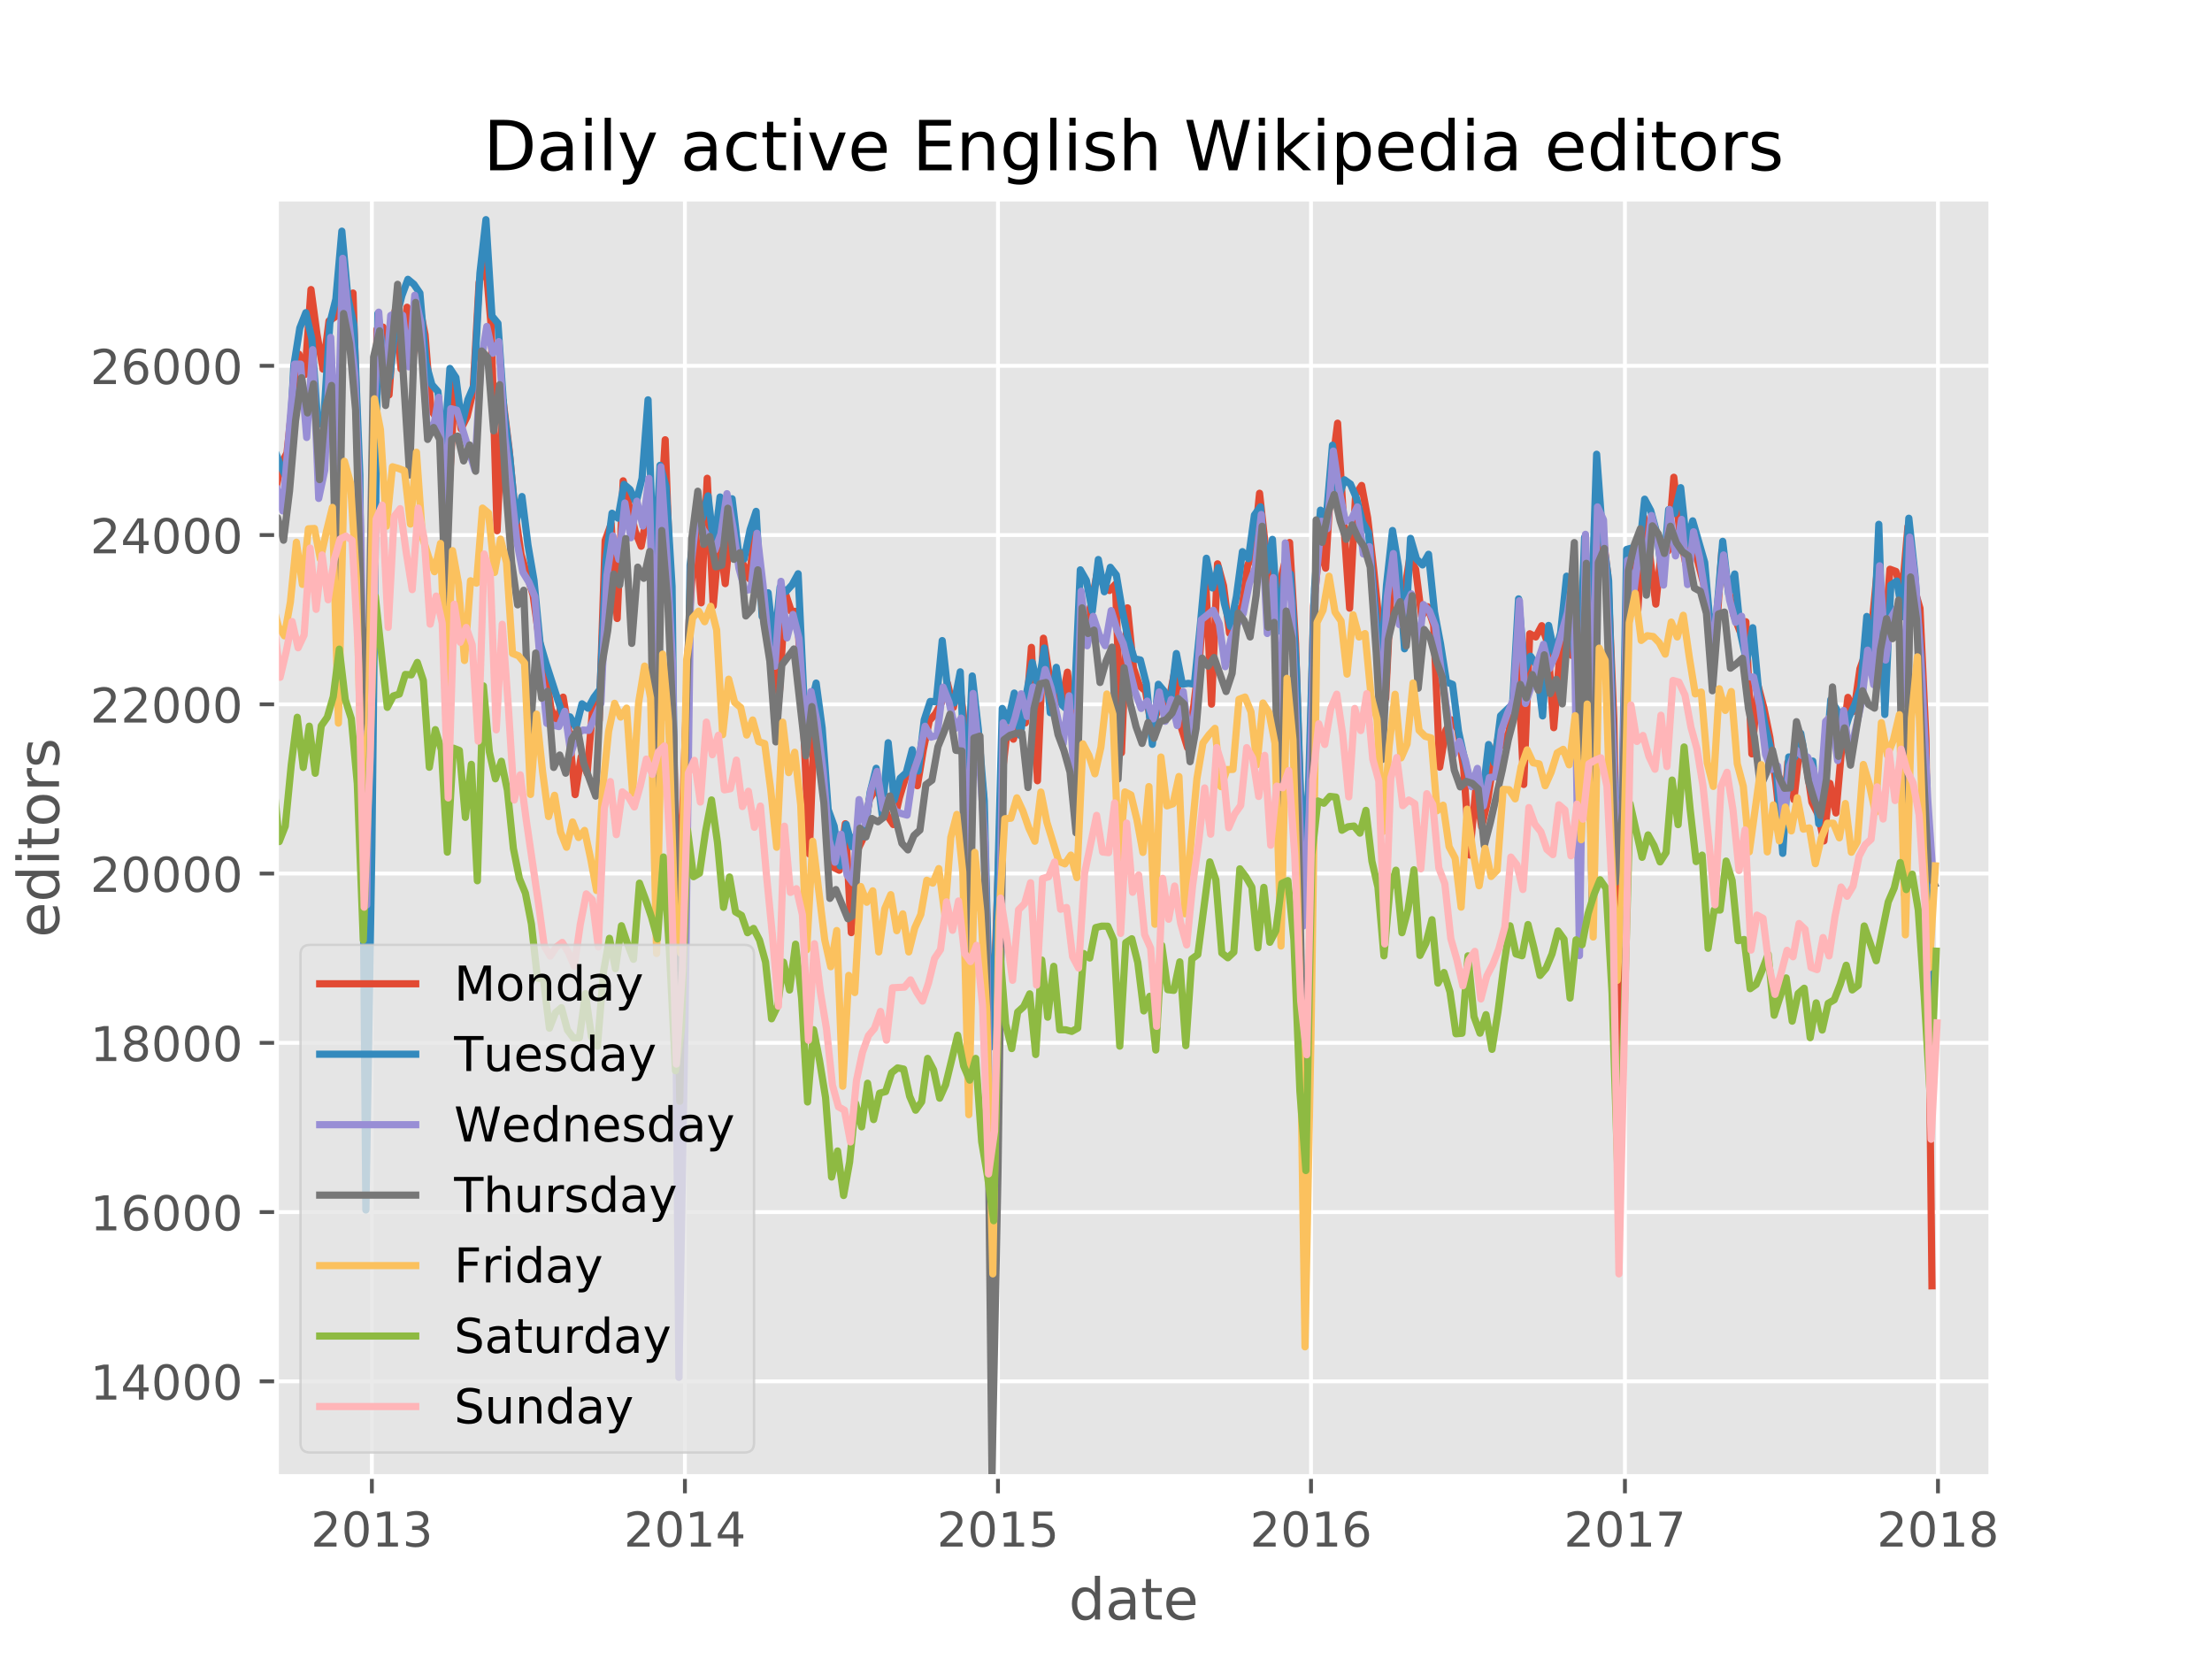 <?xml version="1.0" encoding="utf-8" standalone="no"?>
<!DOCTYPE svg PUBLIC "-//W3C//DTD SVG 1.1//EN"
  "http://www.w3.org/Graphics/SVG/1.1/DTD/svg11.dtd">
<!-- Created with matplotlib (http://matplotlib.org/) -->
<svg height="345.6pt" version="1.1" viewBox="0 0 460.8 345.6" width="460.8pt" xmlns="http://www.w3.org/2000/svg" xmlns:xlink="http://www.w3.org/1999/xlink">
 <defs>
  <style type="text/css">
*{stroke-linecap:butt;stroke-linejoin:round;}
  </style>
 </defs>
 <g id="figure_1">
  <g id="patch_1">
   <path d="M 0 345.6 
L 460.8 345.6 
L 460.8 0 
L 0 0 
z
" style="fill:#ffffff;"/>
  </g>
  <g id="axes_1">
   <g id="patch_2">
    <path d="M 57.6 307.584 
L 414.72 307.584 
L 414.72 41.472 
L 57.6 41.472 
z
" style="fill:#e5e5e5;"/>
   </g>
   <g id="matplotlib.axis_1">
    <g id="xtick_1">
     <g id="line2d_1">
      <path clip-path="url(#p1372a18dce)" d="M 77.468 307.584 
L 77.468 41.472 
" style="fill:none;stroke:#ffffff;stroke-linecap:square;stroke-width:0.8;"/>
     </g>
     <g id="line2d_2">
      <defs>
       <path d="M 0 0 
L 0 3.5 
" id="m143a9edaa9" style="stroke:#555555;stroke-width:0.8;"/>
      </defs>
      <g>
       <use style="fill:#555555;stroke:#555555;stroke-width:0.8;" x="77.468" xlink:href="#m143a9edaa9" y="307.584"/>
      </g>
     </g>
     <g id="text_1">
      <!-- 2013 -->
      <defs>
       <path d="M 19.188 8.297 
L 53.609 8.297 
L 53.609 0 
L 7.328 0 
L 7.328 8.297 
Q 12.938 14.109 22.625 23.891 
Q 32.328 33.688 34.812 36.531 
Q 39.547 41.844 41.422 45.531 
Q 43.312 49.219 43.312 52.781 
Q 43.312 58.594 39.234 62.25 
Q 35.156 65.922 28.609 65.922 
Q 23.969 65.922 18.812 64.312 
Q 13.672 62.703 7.812 59.422 
L 7.812 69.391 
Q 13.766 71.781 18.938 73 
Q 24.125 74.219 28.422 74.219 
Q 39.75 74.219 46.484 68.547 
Q 53.219 62.891 53.219 53.422 
Q 53.219 48.922 51.531 44.891 
Q 49.859 40.875 45.406 35.406 
Q 44.188 33.984 37.641 27.219 
Q 31.109 20.453 19.188 8.297 
z
" id="DejaVuSans-32"/>
       <path d="M 31.781 66.406 
Q 24.172 66.406 20.328 58.906 
Q 16.5 51.422 16.5 36.375 
Q 16.5 21.391 20.328 13.891 
Q 24.172 6.391 31.781 6.391 
Q 39.453 6.391 43.281 13.891 
Q 47.125 21.391 47.125 36.375 
Q 47.125 51.422 43.281 58.906 
Q 39.453 66.406 31.781 66.406 
z
M 31.781 74.219 
Q 44.047 74.219 50.516 64.516 
Q 56.984 54.828 56.984 36.375 
Q 56.984 17.969 50.516 8.266 
Q 44.047 -1.422 31.781 -1.422 
Q 19.531 -1.422 13.062 8.266 
Q 6.594 17.969 6.594 36.375 
Q 6.594 54.828 13.062 64.516 
Q 19.531 74.219 31.781 74.219 
z
" id="DejaVuSans-30"/>
       <path d="M 12.406 8.297 
L 28.516 8.297 
L 28.516 63.922 
L 10.984 60.406 
L 10.984 69.391 
L 28.422 72.906 
L 38.281 72.906 
L 38.281 8.297 
L 54.391 8.297 
L 54.391 0 
L 12.406 0 
z
" id="DejaVuSans-31"/>
       <path d="M 40.578 39.312 
Q 47.656 37.797 51.625 33 
Q 55.609 28.219 55.609 21.188 
Q 55.609 10.406 48.188 4.484 
Q 40.766 -1.422 27.094 -1.422 
Q 22.516 -1.422 17.656 -0.516 
Q 12.797 0.391 7.625 2.203 
L 7.625 11.719 
Q 11.719 9.328 16.594 8.109 
Q 21.484 6.891 26.812 6.891 
Q 36.078 6.891 40.938 10.547 
Q 45.797 14.203 45.797 21.188 
Q 45.797 27.641 41.281 31.266 
Q 36.766 34.906 28.719 34.906 
L 20.219 34.906 
L 20.219 43.016 
L 29.109 43.016 
Q 36.375 43.016 40.234 45.922 
Q 44.094 48.828 44.094 54.297 
Q 44.094 59.906 40.109 62.906 
Q 36.141 65.922 28.719 65.922 
Q 24.656 65.922 20.016 65.031 
Q 15.375 64.156 9.812 62.312 
L 9.812 71.094 
Q 15.438 72.656 20.344 73.438 
Q 25.25 74.219 29.594 74.219 
Q 40.828 74.219 47.359 69.109 
Q 53.906 64.016 53.906 55.328 
Q 53.906 49.266 50.438 45.094 
Q 46.969 40.922 40.578 39.312 
z
" id="DejaVuSans-33"/>
      </defs>
      <g style="fill:#555555;" transform="translate(64.743 322.182)scale(0.1 -0.1)">
       <use xlink:href="#DejaVuSans-32"/>
       <use x="63.623" xlink:href="#DejaVuSans-30"/>
       <use x="127.246" xlink:href="#DejaVuSans-31"/>
       <use x="190.869" xlink:href="#DejaVuSans-33"/>
      </g>
     </g>
    </g>
    <g id="xtick_2">
     <g id="line2d_3">
      <path clip-path="url(#p1372a18dce)" d="M 142.682 307.584 
L 142.682 41.472 
" style="fill:none;stroke:#ffffff;stroke-linecap:square;stroke-width:0.8;"/>
     </g>
     <g id="line2d_4">
      <g>
       <use style="fill:#555555;stroke:#555555;stroke-width:0.8;" x="142.682" xlink:href="#m143a9edaa9" y="307.584"/>
      </g>
     </g>
     <g id="text_2">
      <!-- 2014 -->
      <defs>
       <path d="M 37.797 64.312 
L 12.891 25.391 
L 37.797 25.391 
z
M 35.203 72.906 
L 47.609 72.906 
L 47.609 25.391 
L 58.016 25.391 
L 58.016 17.188 
L 47.609 17.188 
L 47.609 0 
L 37.797 0 
L 37.797 17.188 
L 4.891 17.188 
L 4.891 26.703 
z
" id="DejaVuSans-34"/>
      </defs>
      <g style="fill:#555555;" transform="translate(129.957 322.182)scale(0.1 -0.1)">
       <use xlink:href="#DejaVuSans-32"/>
       <use x="63.623" xlink:href="#DejaVuSans-30"/>
       <use x="127.246" xlink:href="#DejaVuSans-31"/>
       <use x="190.869" xlink:href="#DejaVuSans-34"/>
      </g>
     </g>
    </g>
    <g id="xtick_3">
     <g id="line2d_5">
      <path clip-path="url(#p1372a18dce)" d="M 207.896 307.584 
L 207.896 41.472 
" style="fill:none;stroke:#ffffff;stroke-linecap:square;stroke-width:0.8;"/>
     </g>
     <g id="line2d_6">
      <g>
       <use style="fill:#555555;stroke:#555555;stroke-width:0.8;" x="207.896" xlink:href="#m143a9edaa9" y="307.584"/>
      </g>
     </g>
     <g id="text_3">
      <!-- 2015 -->
      <defs>
       <path d="M 10.797 72.906 
L 49.516 72.906 
L 49.516 64.594 
L 19.828 64.594 
L 19.828 46.734 
Q 21.969 47.469 24.109 47.828 
Q 26.266 48.188 28.422 48.188 
Q 40.625 48.188 47.75 41.5 
Q 54.891 34.812 54.891 23.391 
Q 54.891 11.625 47.562 5.094 
Q 40.234 -1.422 26.906 -1.422 
Q 22.312 -1.422 17.547 -0.641 
Q 12.797 0.141 7.719 1.703 
L 7.719 11.625 
Q 12.109 9.234 16.797 8.062 
Q 21.484 6.891 26.703 6.891 
Q 35.156 6.891 40.078 11.328 
Q 45.016 15.766 45.016 23.391 
Q 45.016 31 40.078 35.438 
Q 35.156 39.891 26.703 39.891 
Q 22.75 39.891 18.812 39.016 
Q 14.891 38.141 10.797 36.281 
z
" id="DejaVuSans-35"/>
      </defs>
      <g style="fill:#555555;" transform="translate(195.171 322.182)scale(0.1 -0.1)">
       <use xlink:href="#DejaVuSans-32"/>
       <use x="63.623" xlink:href="#DejaVuSans-30"/>
       <use x="127.246" xlink:href="#DejaVuSans-31"/>
       <use x="190.869" xlink:href="#DejaVuSans-35"/>
      </g>
     </g>
    </g>
    <g id="xtick_4">
     <g id="line2d_7">
      <path clip-path="url(#p1372a18dce)" d="M 273.11 307.584 
L 273.11 41.472 
" style="fill:none;stroke:#ffffff;stroke-linecap:square;stroke-width:0.8;"/>
     </g>
     <g id="line2d_8">
      <g>
       <use style="fill:#555555;stroke:#555555;stroke-width:0.8;" x="273.11" xlink:href="#m143a9edaa9" y="307.584"/>
      </g>
     </g>
     <g id="text_4">
      <!-- 2016 -->
      <defs>
       <path d="M 33.016 40.375 
Q 26.375 40.375 22.484 35.828 
Q 18.609 31.297 18.609 23.391 
Q 18.609 15.531 22.484 10.953 
Q 26.375 6.391 33.016 6.391 
Q 39.656 6.391 43.531 10.953 
Q 47.406 15.531 47.406 23.391 
Q 47.406 31.297 43.531 35.828 
Q 39.656 40.375 33.016 40.375 
z
M 52.594 71.297 
L 52.594 62.312 
Q 48.875 64.062 45.094 64.984 
Q 41.312 65.922 37.594 65.922 
Q 27.828 65.922 22.672 59.328 
Q 17.531 52.734 16.797 39.406 
Q 19.672 43.656 24.016 45.922 
Q 28.375 48.188 33.594 48.188 
Q 44.578 48.188 50.953 41.516 
Q 57.328 34.859 57.328 23.391 
Q 57.328 12.156 50.688 5.359 
Q 44.047 -1.422 33.016 -1.422 
Q 20.359 -1.422 13.672 8.266 
Q 6.984 17.969 6.984 36.375 
Q 6.984 53.656 15.188 63.938 
Q 23.391 74.219 37.203 74.219 
Q 40.922 74.219 44.703 73.484 
Q 48.484 72.75 52.594 71.297 
z
" id="DejaVuSans-36"/>
      </defs>
      <g style="fill:#555555;" transform="translate(260.385 322.182)scale(0.1 -0.1)">
       <use xlink:href="#DejaVuSans-32"/>
       <use x="63.623" xlink:href="#DejaVuSans-30"/>
       <use x="127.246" xlink:href="#DejaVuSans-31"/>
       <use x="190.869" xlink:href="#DejaVuSans-36"/>
      </g>
     </g>
    </g>
    <g id="xtick_5">
     <g id="line2d_9">
      <path clip-path="url(#p1372a18dce)" d="M 338.503 307.584 
L 338.503 41.472 
" style="fill:none;stroke:#ffffff;stroke-linecap:square;stroke-width:0.8;"/>
     </g>
     <g id="line2d_10">
      <g>
       <use style="fill:#555555;stroke:#555555;stroke-width:0.8;" x="338.503" xlink:href="#m143a9edaa9" y="307.584"/>
      </g>
     </g>
     <g id="text_5">
      <!-- 2017 -->
      <defs>
       <path d="M 8.203 72.906 
L 55.078 72.906 
L 55.078 68.703 
L 28.609 0 
L 18.312 0 
L 43.219 64.594 
L 8.203 64.594 
z
" id="DejaVuSans-37"/>
      </defs>
      <g style="fill:#555555;" transform="translate(325.778 322.182)scale(0.1 -0.1)">
       <use xlink:href="#DejaVuSans-32"/>
       <use x="63.623" xlink:href="#DejaVuSans-30"/>
       <use x="127.246" xlink:href="#DejaVuSans-31"/>
       <use x="190.869" xlink:href="#DejaVuSans-37"/>
      </g>
     </g>
    </g>
    <g id="xtick_6">
     <g id="line2d_11">
      <path clip-path="url(#p1372a18dce)" d="M 403.717 307.584 
L 403.717 41.472 
" style="fill:none;stroke:#ffffff;stroke-linecap:square;stroke-width:0.8;"/>
     </g>
     <g id="line2d_12">
      <g>
       <use style="fill:#555555;stroke:#555555;stroke-width:0.8;" x="403.717" xlink:href="#m143a9edaa9" y="307.584"/>
      </g>
     </g>
     <g id="text_6">
      <!-- 2018 -->
      <defs>
       <path d="M 31.781 34.625 
Q 24.75 34.625 20.719 30.859 
Q 16.703 27.094 16.703 20.516 
Q 16.703 13.922 20.719 10.156 
Q 24.75 6.391 31.781 6.391 
Q 38.812 6.391 42.859 10.172 
Q 46.922 13.969 46.922 20.516 
Q 46.922 27.094 42.891 30.859 
Q 38.875 34.625 31.781 34.625 
z
M 21.922 38.812 
Q 15.578 40.375 12.031 44.719 
Q 8.5 49.078 8.5 55.328 
Q 8.5 64.062 14.719 69.141 
Q 20.953 74.219 31.781 74.219 
Q 42.672 74.219 48.875 69.141 
Q 55.078 64.062 55.078 55.328 
Q 55.078 49.078 51.531 44.719 
Q 48 40.375 41.703 38.812 
Q 48.828 37.156 52.797 32.312 
Q 56.781 27.484 56.781 20.516 
Q 56.781 9.906 50.312 4.234 
Q 43.844 -1.422 31.781 -1.422 
Q 19.734 -1.422 13.25 4.234 
Q 6.781 9.906 6.781 20.516 
Q 6.781 27.484 10.781 32.312 
Q 14.797 37.156 21.922 38.812 
z
M 18.312 54.391 
Q 18.312 48.734 21.844 45.562 
Q 25.391 42.391 31.781 42.391 
Q 38.141 42.391 41.719 45.562 
Q 45.312 48.734 45.312 54.391 
Q 45.312 60.062 41.719 63.234 
Q 38.141 66.406 31.781 66.406 
Q 25.391 66.406 21.844 63.234 
Q 18.312 60.062 18.312 54.391 
z
" id="DejaVuSans-38"/>
      </defs>
      <g style="fill:#555555;" transform="translate(390.992 322.182)scale(0.1 -0.1)">
       <use xlink:href="#DejaVuSans-32"/>
       <use x="63.623" xlink:href="#DejaVuSans-30"/>
       <use x="127.246" xlink:href="#DejaVuSans-31"/>
       <use x="190.869" xlink:href="#DejaVuSans-38"/>
      </g>
     </g>
    </g>
    <g id="text_7">
     <!-- date -->
     <defs>
      <path d="M 45.406 46.391 
L 45.406 75.984 
L 54.391 75.984 
L 54.391 0 
L 45.406 0 
L 45.406 8.203 
Q 42.578 3.328 38.25 0.953 
Q 33.938 -1.422 27.875 -1.422 
Q 17.969 -1.422 11.734 6.484 
Q 5.516 14.406 5.516 27.297 
Q 5.516 40.188 11.734 48.094 
Q 17.969 56 27.875 56 
Q 33.938 56 38.25 53.625 
Q 42.578 51.266 45.406 46.391 
z
M 14.797 27.297 
Q 14.797 17.391 18.875 11.75 
Q 22.953 6.109 30.078 6.109 
Q 37.203 6.109 41.297 11.75 
Q 45.406 17.391 45.406 27.297 
Q 45.406 37.203 41.297 42.844 
Q 37.203 48.484 30.078 48.484 
Q 22.953 48.484 18.875 42.844 
Q 14.797 37.203 14.797 27.297 
z
" id="DejaVuSans-64"/>
      <path d="M 34.281 27.484 
Q 23.391 27.484 19.188 25 
Q 14.984 22.516 14.984 16.5 
Q 14.984 11.719 18.141 8.906 
Q 21.297 6.109 26.703 6.109 
Q 34.188 6.109 38.703 11.406 
Q 43.219 16.703 43.219 25.484 
L 43.219 27.484 
z
M 52.203 31.203 
L 52.203 0 
L 43.219 0 
L 43.219 8.297 
Q 40.141 3.328 35.547 0.953 
Q 30.953 -1.422 24.312 -1.422 
Q 15.922 -1.422 10.953 3.297 
Q 6 8.016 6 15.922 
Q 6 25.141 12.172 29.828 
Q 18.359 34.516 30.609 34.516 
L 43.219 34.516 
L 43.219 35.406 
Q 43.219 41.609 39.141 45 
Q 35.062 48.391 27.688 48.391 
Q 23 48.391 18.547 47.266 
Q 14.109 46.141 10.016 43.891 
L 10.016 52.203 
Q 14.938 54.109 19.578 55.047 
Q 24.219 56 28.609 56 
Q 40.484 56 46.344 49.844 
Q 52.203 43.703 52.203 31.203 
z
" id="DejaVuSans-61"/>
      <path d="M 18.312 70.219 
L 18.312 54.688 
L 36.812 54.688 
L 36.812 47.703 
L 18.312 47.703 
L 18.312 18.016 
Q 18.312 11.328 20.141 9.422 
Q 21.969 7.516 27.594 7.516 
L 36.812 7.516 
L 36.812 0 
L 27.594 0 
Q 17.188 0 13.234 3.875 
Q 9.281 7.766 9.281 18.016 
L 9.281 47.703 
L 2.688 47.703 
L 2.688 54.688 
L 9.281 54.688 
L 9.281 70.219 
z
" id="DejaVuSans-74"/>
      <path d="M 56.203 29.594 
L 56.203 25.203 
L 14.891 25.203 
Q 15.484 15.922 20.484 11.062 
Q 25.484 6.203 34.422 6.203 
Q 39.594 6.203 44.453 7.469 
Q 49.312 8.734 54.109 11.281 
L 54.109 2.781 
Q 49.266 0.734 44.188 -0.344 
Q 39.109 -1.422 33.891 -1.422 
Q 20.797 -1.422 13.156 6.188 
Q 5.516 13.812 5.516 26.812 
Q 5.516 40.234 12.766 48.109 
Q 20.016 56 32.328 56 
Q 43.359 56 49.781 48.891 
Q 56.203 41.797 56.203 29.594 
z
M 47.219 32.234 
Q 47.125 39.594 43.094 43.984 
Q 39.062 48.391 32.422 48.391 
Q 24.906 48.391 20.391 44.141 
Q 15.875 39.891 15.188 32.172 
z
" id="DejaVuSans-65"/>
     </defs>
     <g style="fill:#555555;" transform="translate(222.63 337.38)scale(0.12 -0.12)">
      <use xlink:href="#DejaVuSans-64"/>
      <use x="63.477" xlink:href="#DejaVuSans-61"/>
      <use x="124.756" xlink:href="#DejaVuSans-74"/>
      <use x="163.965" xlink:href="#DejaVuSans-65"/>
     </g>
    </g>
   </g>
   <g id="matplotlib.axis_2">
    <g id="ytick_1">
     <g id="line2d_13">
      <path clip-path="url(#p1372a18dce)" d="M 57.6 287.761 
L 414.72 287.761 
" style="fill:none;stroke:#ffffff;stroke-linecap:square;stroke-width:0.8;"/>
     </g>
     <g id="line2d_14">
      <defs>
       <path d="M 0 0 
L -3.5 0 
" id="mf2a89ac135" style="stroke:#555555;stroke-width:0.8;"/>
      </defs>
      <g>
       <use style="fill:#555555;stroke:#555555;stroke-width:0.8;" x="57.6" xlink:href="#mf2a89ac135" y="287.761"/>
      </g>
     </g>
     <g id="text_8">
      <!-- 14000 -->
      <g style="fill:#555555;" transform="translate(18.788 291.56)scale(0.1 -0.1)">
       <use xlink:href="#DejaVuSans-31"/>
       <use x="63.623" xlink:href="#DejaVuSans-34"/>
       <use x="127.246" xlink:href="#DejaVuSans-30"/>
       <use x="190.869" xlink:href="#DejaVuSans-30"/>
       <use x="254.492" xlink:href="#DejaVuSans-30"/>
      </g>
     </g>
    </g>
    <g id="ytick_2">
     <g id="line2d_15">
      <path clip-path="url(#p1372a18dce)" d="M 57.6 252.501 
L 414.72 252.501 
" style="fill:none;stroke:#ffffff;stroke-linecap:square;stroke-width:0.8;"/>
     </g>
     <g id="line2d_16">
      <g>
       <use style="fill:#555555;stroke:#555555;stroke-width:0.8;" x="57.6" xlink:href="#mf2a89ac135" y="252.501"/>
      </g>
     </g>
     <g id="text_9">
      <!-- 16000 -->
      <g style="fill:#555555;" transform="translate(18.788 256.3)scale(0.1 -0.1)">
       <use xlink:href="#DejaVuSans-31"/>
       <use x="63.623" xlink:href="#DejaVuSans-36"/>
       <use x="127.246" xlink:href="#DejaVuSans-30"/>
       <use x="190.869" xlink:href="#DejaVuSans-30"/>
       <use x="254.492" xlink:href="#DejaVuSans-30"/>
      </g>
     </g>
    </g>
    <g id="ytick_3">
     <g id="line2d_17">
      <path clip-path="url(#p1372a18dce)" d="M 57.6 217.242 
L 414.72 217.242 
" style="fill:none;stroke:#ffffff;stroke-linecap:square;stroke-width:0.8;"/>
     </g>
     <g id="line2d_18">
      <g>
       <use style="fill:#555555;stroke:#555555;stroke-width:0.8;" x="57.6" xlink:href="#mf2a89ac135" y="217.242"/>
      </g>
     </g>
     <g id="text_10">
      <!-- 18000 -->
      <g style="fill:#555555;" transform="translate(18.788 221.041)scale(0.1 -0.1)">
       <use xlink:href="#DejaVuSans-31"/>
       <use x="63.623" xlink:href="#DejaVuSans-38"/>
       <use x="127.246" xlink:href="#DejaVuSans-30"/>
       <use x="190.869" xlink:href="#DejaVuSans-30"/>
       <use x="254.492" xlink:href="#DejaVuSans-30"/>
      </g>
     </g>
    </g>
    <g id="ytick_4">
     <g id="line2d_19">
      <path clip-path="url(#p1372a18dce)" d="M 57.6 181.982 
L 414.72 181.982 
" style="fill:none;stroke:#ffffff;stroke-linecap:square;stroke-width:0.8;"/>
     </g>
     <g id="line2d_20">
      <g>
       <use style="fill:#555555;stroke:#555555;stroke-width:0.8;" x="57.6" xlink:href="#mf2a89ac135" y="181.982"/>
      </g>
     </g>
     <g id="text_11">
      <!-- 20000 -->
      <g style="fill:#555555;" transform="translate(18.788 185.781)scale(0.1 -0.1)">
       <use xlink:href="#DejaVuSans-32"/>
       <use x="63.623" xlink:href="#DejaVuSans-30"/>
       <use x="127.246" xlink:href="#DejaVuSans-30"/>
       <use x="190.869" xlink:href="#DejaVuSans-30"/>
       <use x="254.492" xlink:href="#DejaVuSans-30"/>
      </g>
     </g>
    </g>
    <g id="ytick_5">
     <g id="line2d_21">
      <path clip-path="url(#p1372a18dce)" d="M 57.6 146.722 
L 414.72 146.722 
" style="fill:none;stroke:#ffffff;stroke-linecap:square;stroke-width:0.8;"/>
     </g>
     <g id="line2d_22">
      <g>
       <use style="fill:#555555;stroke:#555555;stroke-width:0.8;" x="57.6" xlink:href="#mf2a89ac135" y="146.722"/>
      </g>
     </g>
     <g id="text_12">
      <!-- 22000 -->
      <g style="fill:#555555;" transform="translate(18.788 150.522)scale(0.1 -0.1)">
       <use xlink:href="#DejaVuSans-32"/>
       <use x="63.623" xlink:href="#DejaVuSans-32"/>
       <use x="127.246" xlink:href="#DejaVuSans-30"/>
       <use x="190.869" xlink:href="#DejaVuSans-30"/>
       <use x="254.492" xlink:href="#DejaVuSans-30"/>
      </g>
     </g>
    </g>
    <g id="ytick_6">
     <g id="line2d_23">
      <path clip-path="url(#p1372a18dce)" d="M 57.6 111.463 
L 414.72 111.463 
" style="fill:none;stroke:#ffffff;stroke-linecap:square;stroke-width:0.8;"/>
     </g>
     <g id="line2d_24">
      <g>
       <use style="fill:#555555;stroke:#555555;stroke-width:0.8;" x="57.6" xlink:href="#mf2a89ac135" y="111.463"/>
      </g>
     </g>
     <g id="text_13">
      <!-- 24000 -->
      <g style="fill:#555555;" transform="translate(18.788 115.262)scale(0.1 -0.1)">
       <use xlink:href="#DejaVuSans-32"/>
       <use x="63.623" xlink:href="#DejaVuSans-34"/>
       <use x="127.246" xlink:href="#DejaVuSans-30"/>
       <use x="190.869" xlink:href="#DejaVuSans-30"/>
       <use x="254.492" xlink:href="#DejaVuSans-30"/>
      </g>
     </g>
    </g>
    <g id="ytick_7">
     <g id="line2d_25">
      <path clip-path="url(#p1372a18dce)" d="M 57.6 76.203 
L 414.72 76.203 
" style="fill:none;stroke:#ffffff;stroke-linecap:square;stroke-width:0.8;"/>
     </g>
     <g id="line2d_26">
      <g>
       <use style="fill:#555555;stroke:#555555;stroke-width:0.8;" x="57.6" xlink:href="#mf2a89ac135" y="76.203"/>
      </g>
     </g>
     <g id="text_14">
      <!-- 26000 -->
      <g style="fill:#555555;" transform="translate(18.788 80.003)scale(0.1 -0.1)">
       <use xlink:href="#DejaVuSans-32"/>
       <use x="63.623" xlink:href="#DejaVuSans-36"/>
       <use x="127.246" xlink:href="#DejaVuSans-30"/>
       <use x="190.869" xlink:href="#DejaVuSans-30"/>
       <use x="254.492" xlink:href="#DejaVuSans-30"/>
      </g>
     </g>
    </g>
    <g id="text_15">
     <!-- editors -->
     <defs>
      <path d="M 9.422 54.688 
L 18.406 54.688 
L 18.406 0 
L 9.422 0 
z
M 9.422 75.984 
L 18.406 75.984 
L 18.406 64.594 
L 9.422 64.594 
z
" id="DejaVuSans-69"/>
      <path d="M 30.609 48.391 
Q 23.391 48.391 19.188 42.75 
Q 14.984 37.109 14.984 27.297 
Q 14.984 17.484 19.156 11.844 
Q 23.344 6.203 30.609 6.203 
Q 37.797 6.203 41.984 11.859 
Q 46.188 17.531 46.188 27.297 
Q 46.188 37.016 41.984 42.703 
Q 37.797 48.391 30.609 48.391 
z
M 30.609 56 
Q 42.328 56 49.016 48.375 
Q 55.719 40.766 55.719 27.297 
Q 55.719 13.875 49.016 6.219 
Q 42.328 -1.422 30.609 -1.422 
Q 18.844 -1.422 12.172 6.219 
Q 5.516 13.875 5.516 27.297 
Q 5.516 40.766 12.172 48.375 
Q 18.844 56 30.609 56 
z
" id="DejaVuSans-6f"/>
      <path d="M 41.109 46.297 
Q 39.594 47.172 37.812 47.578 
Q 36.031 48 33.891 48 
Q 26.266 48 22.188 43.047 
Q 18.109 38.094 18.109 28.812 
L 18.109 0 
L 9.078 0 
L 9.078 54.688 
L 18.109 54.688 
L 18.109 46.188 
Q 20.953 51.172 25.484 53.578 
Q 30.031 56 36.531 56 
Q 37.453 56 38.578 55.875 
Q 39.703 55.766 41.062 55.516 
z
" id="DejaVuSans-72"/>
      <path d="M 44.281 53.078 
L 44.281 44.578 
Q 40.484 46.531 36.375 47.5 
Q 32.281 48.484 27.875 48.484 
Q 21.188 48.484 17.844 46.438 
Q 14.5 44.391 14.5 40.281 
Q 14.5 37.156 16.891 35.375 
Q 19.281 33.594 26.516 31.984 
L 29.594 31.297 
Q 39.156 29.25 43.188 25.516 
Q 47.219 21.781 47.219 15.094 
Q 47.219 7.469 41.188 3.016 
Q 35.156 -1.422 24.609 -1.422 
Q 20.219 -1.422 15.453 -0.562 
Q 10.688 0.297 5.422 2 
L 5.422 11.281 
Q 10.406 8.688 15.234 7.391 
Q 20.062 6.109 24.812 6.109 
Q 31.156 6.109 34.562 8.281 
Q 37.984 10.453 37.984 14.406 
Q 37.984 18.062 35.516 20.016 
Q 33.062 21.969 24.703 23.781 
L 21.578 24.516 
Q 13.234 26.266 9.516 29.906 
Q 5.812 33.547 5.812 39.891 
Q 5.812 47.609 11.281 51.797 
Q 16.75 56 26.812 56 
Q 31.781 56 36.172 55.266 
Q 40.578 54.547 44.281 53.078 
z
" id="DejaVuSans-73"/>
     </defs>
     <g style="fill:#555555;" transform="translate(12.292 195.311)rotate(-90)scale(0.12 -0.12)">
      <use xlink:href="#DejaVuSans-65"/>
      <use x="61.523" xlink:href="#DejaVuSans-64"/>
      <use x="125" xlink:href="#DejaVuSans-69"/>
      <use x="152.783" xlink:href="#DejaVuSans-74"/>
      <use x="191.992" xlink:href="#DejaVuSans-6f"/>
      <use x="253.174" xlink:href="#DejaVuSans-72"/>
      <use x="294.287" xlink:href="#DejaVuSans-73"/>
     </g>
    </g>
   </g>
   <g id="line2d_27">
    <path clip-path="url(#p1372a18dce)" d="M -1 39.321 
L -0.254 35.849 
L 0.997 51.398 
L 2.248 25.817 
L 3.499 37.083 
L 4.749 45.087 
L 6 42.125 
L 7.251 32.94 
L 8.501 44.558 
L 9.752 89.055 
L 11.003 191.573 
L 12.253 87.557 
L 13.504 55.242 
L 14.755 38.511 
L 16.005 40.397 
L 17.256 29.343 
L 18.507 53.972 
L 19.757 35.108 
L 21.008 53.338 
L 22.259 34.527 
L 23.509 51.028 
L 24.76 60.107 
L 26.011 65.978 
L 27.262 53.672 
L 28.512 71.637 
L 29.763 60.266 
L 31.014 58.009 
L 32.264 39.798 
L 33.515 63.034 
L 34.766 52.932 
L 36.016 67.847 
L 37.267 59.332 
L 38.518 93.957 
L 39.768 87.292 
L 41.019 90.536 
L 42.27 96.213 
L 43.52 105.751 
L 44.771 106.932 
L 46.022 95.684 
L 47.272 95.12 
L 48.523 93.71 
L 51.025 125.831 
L 52.275 106.068 
L 53.526 103.018 
L 54.777 102.26 
L 56.027 119.661 
L 57.278 102.719 
L 58.529 96.742 
L 59.779 94.362 
L 61.03 82.779 
L 62.281 73.788 
L 63.531 78.019 
L 64.782 60.319 
L 66.033 69.627 
L 67.283 76.891 
L 68.534 66.86 
L 69.785 66.031 
L 71.035 59.402 
L 72.286 64.85 
L 73.537 61.042 
L 74.788 100.162 
L 76.038 202.609 
L 77.289 157.635 
L 78.54 68.587 
L 79.79 68.147 
L 81.041 82.268 
L 82.292 64.797 
L 83.542 76.856 
L 84.793 64.004 
L 86.044 74.564 
L 87.294 63.404 
L 88.545 69.716 
L 89.796 85.371 
L 91.046 87.292 
L 92.297 90.378 
L 93.548 101.661 
L 94.798 79.8 
L 96.049 89.32 
L 97.3 86.799 
L 98.551 81.51 
L 99.801 58.909 
L 101.052 53.302 
L 102.303 67.706 
L 103.553 110.564 
L 104.804 83.449 
L 106.055 93.622 
L 107.305 106.862 
L 108.556 115.535 
L 111.057 123.962 
L 112.308 133.042 
L 113.559 139.582 
L 114.809 147.71 
L 116.06 150.513 
L 117.311 145.224 
L 118.561 152.805 
L 119.812 165.533 
L 121.063 157.653 
L 122.314 161.091 
L 123.564 146.352 
L 124.815 150.09 
L 126.066 112.591 
L 127.316 109.153 
L 128.567 128.846 
L 129.818 100.162 
L 132.319 110.67 
L 133.57 113.79 
L 134.82 107.003 
L 136.071 111.851 
L 137.322 112.556 
L 138.572 91.612 
L 139.823 126.854 
L 141.074 192.86 
L 142.324 166.009 
L 143.575 129.181 
L 144.826 109.894 
L 146.077 125.584 
L 147.327 99.633 
L 148.578 126.219 
L 149.829 111.851 
L 151.079 121.582 
L 152.33 108.625 
L 153.581 114.795 
L 154.831 117.528 
L 156.082 120.542 
L 157.333 109.947 
L 158.583 123.627 
L 159.834 124.386 
L 161.085 137.661 
L 162.335 144.836 
L 163.586 123.504 
L 164.837 127.347 
L 166.087 127.365 
L 167.338 149.755 
L 168.589 177.892 
L 169.84 145.7 
L 171.09 160.456 
L 172.341 169.2 
L 173.592 180.66 
L 174.842 181.294 
L 176.093 171.598 
L 177.344 194.288 
L 178.594 177.187 
L 179.845 174.578 
L 181.096 166.574 
L 182.346 164.44 
L 183.597 166.045 
L 184.848 169.888 
L 186.098 171.774 
L 187.349 166.221 
L 188.6 162.078 
L 189.85 158.905 
L 191.101 163.682 
L 192.352 156.137 
L 193.603 150.125 
L 194.853 148.732 
L 196.104 146.44 
L 197.355 142.315 
L 198.605 147.357 
L 199.856 142.139 
L 201.107 152.364 
L 202.357 154.709 
L 203.608 153.122 
L 204.859 165.533 
L 206.109 211.23 
L 207.36 198.342 
L 208.611 162.783 
L 209.861 151.747 
L 211.112 153.986 
L 212.363 149.526 
L 213.613 150.583 
L 214.864 134.858 
L 216.115 162.642 
L 217.366 132.954 
L 218.616 140.975 
L 219.867 142.914 
L 221.118 146.546 
L 222.368 140.023 
L 223.619 150.654 
L 224.87 136.427 
L 226.12 129.745 
L 227.371 125.778 
L 228.622 119.008 
L 229.872 121.9 
L 231.123 123.01 
L 232.374 121.706 
L 233.624 156.807 
L 234.875 126.625 
L 236.126 139.159 
L 237.376 142.862 
L 238.627 143.919 
L 239.878 151.5 
L 241.129 148.168 
L 242.379 147.181 
L 243.63 145.33 
L 244.881 138.965 
L 246.131 151.712 
L 247.382 155.749 
L 248.633 147.428 
L 249.883 137.149 
L 251.134 120.243 
L 252.385 146.687 
L 253.635 117.457 
L 254.886 122.023 
L 256.137 131.913 
L 257.387 126.625 
L 258.638 127.294 
L 259.889 117.845 
L 261.139 114.865 
L 262.39 102.754 
L 263.641 114.231 
L 264.892 122.288 
L 266.142 123.504 
L 268.644 113.014 
L 269.894 134.152 
L 271.145 174.948 
L 272.396 180.642 
L 273.646 126.237 
L 274.897 113.42 
L 276.148 118.356 
L 277.398 98.064 
L 278.649 88.156 
L 279.9 108.589 
L 281.15 126.695 
L 282.401 103.036 
L 283.652 101.132 
L 284.902 107.849 
L 286.153 118.568 
L 287.404 130.803 
L 288.655 145.488 
L 289.905 120.295 
L 291.156 120.595 
L 292.407 124.262 
L 293.657 116.364 
L 294.908 118.568 
L 296.159 128.44 
L 297.409 126.395 
L 298.66 130.186 
L 299.911 159.804 
L 301.161 152.223 
L 302.412 149.966 
L 303.663 151.923 
L 304.913 160.156 
L 306.164 178.121 
L 307.415 164.458 
L 308.665 172.268 
L 309.916 166.732 
L 311.167 158.446 
L 312.418 152.029 
L 313.668 155.573 
L 314.919 149.49 
L 316.17 137.238 
L 317.42 163.418 
L 318.671 132.019 
L 319.922 132.689 
L 321.172 130.344 
L 322.423 134.029 
L 323.674 151.588 
L 324.924 136.621 
L 326.175 123.398 
L 327.426 136.532 
L 328.676 131.226 
L 329.927 122.358 
L 331.178 123.134 
L 332.428 118.339 
L 333.679 109.453 
L 334.93 119.784 
L 336.181 149.737 
L 337.431 222.619 
L 338.682 142.967 
L 339.933 116.558 
L 341.183 127.136 
L 342.434 107.69 
L 343.685 115.765 
L 344.935 125.849 
L 346.186 113.79 
L 347.437 114.795 
L 348.687 99.422 
L 349.938 111.005 
L 351.189 117.51 
L 352.439 112.186 
L 354.941 121.776 
L 356.191 133.606 
L 357.442 133.165 
L 358.693 114.813 
L 359.943 122.111 
L 361.194 128.229 
L 362.445 131.473 
L 363.696 129.516 
L 364.946 157.054 
L 366.197 142.685 
L 367.448 147.463 
L 368.698 153.633 
L 369.949 163.118 
L 371.2 174.965 
L 372.45 158.781 
L 373.701 166.574 
L 374.952 155.396 
L 376.202 158.693 
L 377.453 167.12 
L 378.704 169.588 
L 379.954 175.177 
L 381.205 163.189 
L 382.456 169.359 
L 383.706 155.308 
L 384.957 145.277 
L 386.208 148.186 
L 387.459 139.336 
L 388.709 135.827 
L 389.96 130.362 
L 391.211 117.351 
L 392.461 134.893 
L 393.712 118.585 
L 394.963 119.044 
L 396.213 123.892 
L 397.464 109.682 
L 398.715 122.393 
L 399.965 126.713 
L 401.216 154.145 
L 402.467 267.857 
L 402.467 267.857 
" style="fill:none;stroke:#e24a33;stroke-linecap:square;stroke-width:1.5;"/>
   </g>
   <g id="line2d_28">
    <path clip-path="url(#p1372a18dce)" d="M -1 37.677 
L -0.075 31.3 
L 1.176 37.312 
L 2.427 30.807 
L 3.677 37.383 
L 4.928 51.151 
L 6.179 28.409 
L 7.429 19.506 
L 8.68 49.776 
L 9.931 101.925 
L 11.181 139.23 
L 12.432 60.548 
L 13.683 40.644 
L 14.933 56.881 
L 16.184 34.086 
L 17.435 15.874 
L 18.685 32.728 
L 19.936 55.823 
L 21.187 39.304 
L 22.437 39.921 
L 23.688 49.195 
L 24.939 62.963 
L 26.19 45.281 
L 27.44 61.817 
L 28.691 65.537 
L 29.942 46.303 
L 31.192 62.699 
L 32.443 51.099 
L 33.694 53.549 
L 34.944 54.766 
L 36.195 60.742 
L 37.446 64.762 
L 38.696 62.047 
L 39.947 83.008 
L 41.198 81.052 
L 42.448 89.937 
L 43.699 96.583 
L 44.95 94.961 
L 46.2 88.333 
L 47.451 93.198 
L 48.702 97.5 
L 49.953 109.577 
L 51.203 107.073 
L 52.454 99.51 
L 53.705 99.122 
L 54.955 86.764 
L 56.206 100.056 
L 57.457 94.38 
L 58.707 97.641 
L 59.958 100.092 
L 61.209 76.15 
L 62.459 68.323 
L 63.71 65.132 
L 64.961 70.544 
L 66.211 88.456 
L 67.462 86.975 
L 68.713 67.336 
L 69.963 62.311 
L 71.214 48.154 
L 72.465 61.976 
L 73.716 67.688 
L 74.966 98.963 
L 76.217 252.06 
L 77.468 176.64 
L 78.718 65.308 
L 79.969 74.74 
L 81.22 78.495 
L 82.47 66.507 
L 83.721 61.588 
L 84.972 58.186 
L 86.222 59.226 
L 87.473 61.059 
L 88.724 75.622 
L 89.974 80.135 
L 91.225 81.563 
L 92.476 94.591 
L 93.726 76.75 
L 94.977 78.654 
L 96.228 88.456 
L 97.479 83.255 
L 98.729 80.311 
L 99.98 56.881 
L 101.231 45.757 
L 102.481 65.837 
L 103.732 67.353 
L 104.983 85.547 
L 106.233 95.473 
L 107.484 108.818 
L 108.735 103.441 
L 109.985 113.543 
L 111.236 120.86 
L 112.487 133.87 
L 113.737 138.172 
L 117.489 149.772 
L 118.74 149.332 
L 119.991 151.553 
L 121.242 146.617 
L 122.492 147.533 
L 123.743 145.259 
L 124.994 143.584 
L 126.244 116.717 
L 127.495 106.914 
L 128.746 107.937 
L 129.996 100.903 
L 131.247 101.978 
L 132.498 104.711 
L 133.748 99.651 
L 134.999 83.291 
L 136.25 121.6 
L 137.5 96.936 
L 138.751 101.379 
L 140.002 122.164 
L 141.252 232.156 
L 142.503 200.088 
L 143.754 117.757 
L 145.005 107.408 
L 146.255 108.043 
L 147.506 103.3 
L 148.757 114.037 
L 150.007 103.53 
L 151.258 107.849 
L 152.509 103.9 
L 153.759 114.46 
L 155.01 116.452 
L 156.261 110.335 
L 157.511 106.527 
L 158.762 128.423 
L 160.013 123.486 
L 161.263 134.769 
L 162.514 122.305 
L 163.765 123.204 
L 165.015 121.812 
L 166.266 119.52 
L 167.517 146.458 
L 168.768 147.763 
L 170.018 142.297 
L 171.269 151.624 
L 172.52 168.636 
L 173.77 172.092 
L 175.021 180.395 
L 176.272 171.739 
L 177.522 176.376 
L 178.773 172.709 
L 180.024 174.26 
L 181.274 165.022 
L 182.525 160.051 
L 183.776 169.712 
L 185.026 154.726 
L 186.277 166.679 
L 187.528 162.113 
L 188.778 160.985 
L 190.029 156.19 
L 191.28 160.615 
L 192.531 149.966 
L 193.781 146.123 
L 195.032 146.194 
L 196.283 133.447 
L 197.533 144.677 
L 198.784 146.44 
L 200.035 139.953 
L 201.285 167.614 
L 202.536 140.816 
L 203.787 151.782 
L 205.037 166.82 
L 206.288 218.158 
L 207.539 195.434 
L 208.789 147.586 
L 210.04 150.178 
L 211.291 144.378 
L 212.541 153.21 
L 213.792 144.748 
L 215.043 138.013 
L 216.294 143.285 
L 217.544 134.999 
L 218.795 148.468 
L 220.046 139.018 
L 221.296 146.916 
L 222.547 148.045 
L 223.798 146.458 
L 225.048 118.709 
L 226.299 120.895 
L 227.55 127.312 
L 228.8 116.558 
L 230.051 123.275 
L 231.302 118.18 
L 232.552 119.784 
L 233.803 127.242 
L 235.054 133.218 
L 236.304 137.238 
L 237.555 137.484 
L 238.806 142.456 
L 240.057 155.061 
L 241.307 142.544 
L 242.558 144.043 
L 243.809 146.687 
L 245.059 136.145 
L 246.31 142.527 
L 247.561 142.35 
L 248.811 142.527 
L 250.062 130.062 
L 251.313 116.293 
L 252.563 122.482 
L 253.814 118.25 
L 255.065 125.761 
L 256.315 130.503 
L 257.566 124.244 
L 258.817 114.918 
L 260.067 116.382 
L 261.318 107.302 
L 262.569 105.575 
L 263.819 119.061 
L 265.07 112.362 
L 266.321 131.455 
L 267.572 119.555 
L 268.822 119.59 
L 270.073 139.53 
L 271.324 177.839 
L 272.574 164.581 
L 273.825 122.658 
L 275.076 106.28 
L 276.326 107.408 
L 277.577 92.74 
L 278.828 103.671 
L 280.078 99.951 
L 281.329 100.85 
L 282.58 103.794 
L 283.83 108.713 
L 285.081 110.969 
L 287.582 139.618 
L 288.833 121.9 
L 290.084 110.511 
L 291.335 118.074 
L 292.585 135.157 
L 293.836 112.15 
L 295.087 116.452 
L 296.337 117.686 
L 297.588 115.465 
L 298.839 127.506 
L 300.089 134.135 
L 301.34 142.086 
L 302.591 142.562 
L 303.841 152.382 
L 305.092 158.129 
L 306.343 163.294 
L 307.593 163.594 
L 308.844 165.974 
L 310.095 155.097 
L 311.345 158.922 
L 312.596 149.102 
L 315.098 146.705 
L 316.348 124.756 
L 317.599 139.706 
L 318.85 136.709 
L 320.1 138.56 
L 321.351 149.138 
L 322.602 130.292 
L 323.852 136.25 
L 325.103 131.861 
L 326.354 120.031 
L 327.604 131.878 
L 328.855 145.347 
L 330.106 111.904 
L 331.356 132.478 
L 332.607 94.626 
L 333.858 111.745 
L 335.108 121.001 
L 336.359 165.269 
L 337.61 183.128 
L 338.861 114.46 
L 340.111 114.107 
L 341.362 116.029 
L 342.613 103.988 
L 343.863 106.35 
L 345.114 110.987 
L 346.365 120.331 
L 347.615 106.156 
L 348.866 106.95 
L 350.117 101.59 
L 351.367 113.296 
L 352.618 108.501 
L 355.119 117.157 
L 356.37 131.561 
L 357.621 127.77 
L 358.871 112.768 
L 360.122 123.804 
L 361.373 119.573 
L 362.624 132.143 
L 363.874 137.819 
L 365.125 130.768 
L 366.376 144.201 
L 367.626 150.883 
L 370.128 161.338 
L 371.378 177.769 
L 372.629 157.688 
L 373.88 157.706 
L 375.13 152.769 
L 376.381 159.769 
L 377.632 158.552 
L 378.882 171.598 
L 380.133 161.302 
L 381.384 145.753 
L 382.634 147.833 
L 383.885 153.492 
L 385.136 149.473 
L 386.387 146.775 
L 387.637 143.161 
L 388.888 128.423 
L 390.139 137.802 
L 391.389 109.224 
L 392.64 148.838 
L 393.891 121.882 
L 395.141 121.036 
L 396.392 128.458 
L 397.643 107.955 
L 398.893 119.467 
L 400.144 137.008 
L 401.395 164.035 
L 402.645 219.71 
L 402.645 219.71 
" style="fill:none;stroke:#348abd;stroke-linecap:square;stroke-width:1.5;"/>
   </g>
   <g id="line2d_29">
    <path clip-path="url(#p1372a18dce)" d="M -1 43.653 
L 0.104 44.011 
L 1.355 20.599 
L 2.605 37.1 
L 3.856 50.358 
L 5.107 85.776 
L 6.357 31.6 
L 7.608 25.729 
L 8.859 58.732 
L 10.109 111.005 
L 11.36 125.69 
L 12.611 54.043 
L 13.861 37.136 
L 14.879 346.6 
M 15.345 346.6 
L 16.363 37.682 
L 17.613 33.857 
L 18.864 37.083 
L 20.115 56.863 
L 21.365 40.944 
L 22.616 42.284 
L 23.867 54.307 
L 25.118 64.127 
L 26.368 60.407 
L 27.619 71.373 
L 28.87 70.985 
L 30.12 48.101 
L 31.371 49.142 
L 32.622 59.437 
L 33.872 54.607 
L 35.123 57.639 
L 36.374 74.969 
L 37.624 74.44 
L 38.875 62.734 
L 40.126 81.563 
L 41.376 95.49 
L 42.627 104.076 
L 43.878 108.025 
L 45.128 125.972 
L 46.379 94.838 
L 47.63 100.832 
L 48.881 103.3 
L 50.131 110.282 
L 51.382 100.145 
L 52.633 103.653 
L 53.883 101.308 
L 55.134 96.548 
L 56.385 110.035 
L 57.635 101.608 
L 58.886 106.421 
L 61.387 75.851 
L 62.638 75.851 
L 63.889 91.136 
L 65.139 72.836 
L 66.39 103.829 
L 67.641 97.994 
L 68.891 70.28 
L 70.142 99.757 
L 71.393 53.814 
L 72.644 66.648 
L 73.894 77.755 
L 75.145 110.37 
L 76.396 188.523 
L 77.646 91.101 
L 78.897 65.026 
L 80.148 82.145 
L 81.398 65.714 
L 82.649 65.114 
L 83.9 65.678 
L 85.15 76.415 
L 86.401 61.5 
L 87.652 67.195 
L 88.902 88.015 
L 90.153 89.902 
L 91.404 82.762 
L 92.654 105.804 
L 93.905 85.142 
L 95.156 85.441 
L 98.908 97.853 
L 100.159 75.639 
L 101.409 68.005 
L 102.66 73.594 
L 103.911 71.161 
L 105.161 91.03 
L 106.412 101.379 
L 107.663 112.75 
L 108.913 119.185 
L 110.164 121.247 
L 111.415 124.28 
L 112.665 139.406 
L 113.916 150.689 
L 116.417 151.359 
L 117.668 148.186 
L 118.919 156.965 
L 120.17 152.946 
L 121.42 152.082 
L 122.671 152.152 
L 125.172 146.546 
L 126.423 119.925 
L 127.674 111.622 
L 128.924 116.54 
L 130.175 104.781 
L 131.426 112.027 
L 132.676 104.411 
L 133.927 109.577 
L 135.178 99.651 
L 136.428 141.539 
L 137.679 97.253 
L 138.93 116.1 
L 140.18 139.688 
L 141.431 286.932 
L 142.682 213.962 
L 143.933 117.81 
L 145.183 107.055 
L 146.434 110.282 
L 147.685 112.115 
L 148.935 114.583 
L 150.186 111.216 
L 151.437 102.842 
L 152.687 109.753 
L 153.938 118.374 
L 155.189 122.993 
L 156.439 122.781 
L 157.69 111.093 
L 158.941 121.776 
L 160.191 134.699 
L 161.442 138.789 
L 162.693 121.106 
L 163.943 132.883 
L 165.194 128 
L 166.445 132.989 
L 167.695 151.412 
L 168.946 144.06 
L 170.197 150.284 
L 171.448 160.368 
L 172.698 174.93 
L 173.949 179.62 
L 175.2 173.784 
L 176.45 182.246 
L 177.701 183.904 
L 178.952 166.574 
L 180.202 171.563 
L 181.453 164.493 
L 182.704 160.703 
L 183.954 168.478 
L 185.205 166.15 
L 186.456 168.954 
L 187.706 169.465 
L 188.957 169.8 
L 190.208 161.144 
L 191.458 157.477 
L 192.709 151.289 
L 193.96 153.563 
L 195.211 153.193 
L 196.461 143.144 
L 197.712 146.335 
L 198.963 151.782 
L 200.213 149.596 
L 201.464 180.395 
L 202.715 144.466 
L 203.965 157.406 
L 205.216 175.97 
L 206.467 254.564 
L 207.717 225.263 
L 208.968 150.566 
L 210.219 153.281 
L 211.469 149.473 
L 212.72 144.536 
L 213.971 149.261 
L 215.221 143.108 
L 216.472 145.559 
L 217.723 139.477 
L 218.974 143.338 
L 221.475 154.903 
L 222.726 144.942 
L 223.976 165.657 
L 225.227 123.169 
L 226.478 134.523 
L 227.728 128.387 
L 228.979 132.213 
L 230.23 134.505 
L 231.48 127.206 
L 232.731 131.314 
L 233.982 134.064 
L 236.483 144.201 
L 237.734 147.586 
L 238.984 146.053 
L 240.235 149.755 
L 241.486 144.149 
L 242.737 150.266 
L 243.987 145.718 
L 245.238 151.148 
L 246.489 144.06 
L 247.739 154.074 
L 248.99 147.763 
L 250.241 129.128 
L 252.742 127.136 
L 253.993 129.939 
L 255.243 138.877 
L 256.494 132.83 
L 257.745 130.027 
L 258.995 127.806 
L 260.246 121.635 
L 261.497 118.268 
L 262.747 107.179 
L 263.998 131.966 
L 265.249 120.331 
L 266.5 159.01 
L 267.75 113.102 
L 269.001 125.567 
L 270.252 155.978 
L 271.502 192.895 
L 272.753 169.007 
L 274.004 122.64 
L 275.254 108.589 
L 276.505 110.123 
L 277.756 93.957 
L 279.006 102.366 
L 280.257 108.572 
L 281.508 108.219 
L 282.758 105.592 
L 284.009 115.412 
L 285.26 113.878 
L 286.51 131.332 
L 287.761 146.987 
L 289.012 124.262 
L 290.263 115.324 
L 291.513 130.115 
L 292.764 126.254 
L 294.015 123.716 
L 295.265 137.22 
L 296.516 125.937 
L 297.767 127.259 
L 299.017 130.45 
L 300.268 140.041 
L 302.769 157.336 
L 304.02 154.444 
L 305.271 158.376 
L 306.521 163.876 
L 307.772 160.068 
L 309.023 167.896 
L 310.273 161.972 
L 311.524 161.831 
L 312.775 152.135 
L 314.026 148.644 
L 315.276 145.735 
L 316.527 125.161 
L 317.778 146.546 
L 319.028 142.914 
L 320.279 138.013 
L 321.53 134.223 
L 322.78 139.3 
L 324.031 136.427 
L 326.532 127.629 
L 327.783 119.555 
L 329.034 199.065 
L 330.284 111.304 
L 331.535 151.148 
L 332.786 105.592 
L 334.036 108.29 
L 335.287 136.303 
L 336.538 170.505 
L 337.789 173.59 
L 339.039 116.717 
L 340.29 123.821 
L 341.541 113.984 
L 342.791 117.545 
L 344.042 107.39 
L 345.293 112.186 
L 346.543 121.882 
L 347.794 106.121 
L 349.045 115.8 
L 350.295 108.201 
L 351.546 121.776 
L 352.797 110.775 
L 354.047 116.135 
L 355.298 124.174 
L 356.549 136.85 
L 357.799 125.708 
L 359.05 115.606 
L 360.301 124.985 
L 361.552 129.657 
L 362.802 128.37 
L 364.053 140.958 
L 365.304 141.046 
L 366.554 146.916 
L 367.805 157.177 
L 369.056 160.28 
L 370.306 159.557 
L 371.557 171.052 
L 372.808 159.61 
L 374.058 156.154 
L 375.309 157.353 
L 376.56 157.723 
L 377.81 160.438 
L 379.061 167.49 
L 380.312 150.284 
L 381.562 149.05 
L 382.813 158.429 
L 384.064 148.009 
L 385.315 157.547 
L 387.816 146.176 
L 389.067 135.439 
L 390.317 142.632 
L 391.568 117.863 
L 392.819 137.502 
L 394.069 128.44 
L 395.32 126.395 
L 396.571 146.687 
L 397.821 111.886 
L 399.072 121.441 
L 400.323 140.781 
L 401.573 166.485 
L 402.824 184.538 
L 402.824 184.538 
" style="fill:none;stroke:#988ed5;stroke-linecap:square;stroke-width:1.5;"/>
   </g>
   <g id="line2d_30">
    <path clip-path="url(#p1372a18dce)" d="M -1 63.849 
L -0.968 64.021 
L 0.283 44.487 
L 1.533 37.277 
L 2.784 48.719 
L 4.035 57.639 
L 5.285 120.384 
L 6.536 49.424 
L 7.787 35.32 
L 9.037 72.854 
L 10.288 123.68 
L 11.539 121.847 
L 12.789 43.835 
L 14.04 46.568 
L 15.291 123.768 
L 16.541 39.198 
L 17.792 48.313 
L 19.043 44.487 
L 20.293 50.869 
L 21.544 49.036 
L 22.795 48.295 
L 24.046 78.301 
L 25.296 77.896 
L 26.547 71.866 
L 27.798 76.609 
L 29.048 89.884 
L 30.299 64.427 
L 31.55 62.769 
L 34.051 82.973 
L 35.302 75.304 
L 36.552 71.302 
L 37.803 92.017 
L 39.054 74.863 
L 40.304 83.678 
L 41.555 101.837 
L 42.806 106.262 
L 44.056 117.034 
L 45.307 116.082 
L 46.558 110.123 
L 47.808 101.114 
L 49.059 109.03 
L 50.31 120.701 
L 51.561 104.182 
L 52.811 114.231 
L 54.062 107.32 
L 55.313 98.241 
L 56.563 112.521 
L 57.814 107.831 
L 59.065 112.538 
L 60.315 102.278 
L 61.566 87.663 
L 62.817 78.689 
L 64.067 86.023 
L 65.318 79.958 
L 66.569 99.915 
L 67.819 84.807 
L 69.07 80.293 
L 70.321 135.88 
L 71.571 65.308 
L 72.822 71.567 
L 74.073 85.406 
L 75.324 129.516 
L 76.574 151.888 
L 77.825 74.37 
L 79.076 68.905 
L 80.326 84.472 
L 81.577 73.065 
L 82.828 59.226 
L 85.329 98.946 
L 86.58 62.999 
L 87.83 73.823 
L 89.081 91.541 
L 90.332 89.055 
L 91.582 91.524 
L 92.833 125.602 
L 94.084 91.541 
L 95.334 90.836 
L 96.585 96.019 
L 97.836 92.705 
L 99.087 98.17 
L 100.337 73.118 
L 101.588 74.458 
L 102.839 89.761 
L 104.089 80.135 
L 105.34 101.22 
L 106.591 117.193 
L 107.841 126.007 
L 109.092 122.958 
L 110.343 154.85 
L 111.593 136.039 
L 112.844 145.453 
L 114.095 144.007 
L 115.345 159.874 
L 116.596 157.283 
L 117.847 161.073 
L 119.097 153.933 
L 120.348 151.994 
L 121.599 158.993 
L 124.1 165.851 
L 125.351 138.754 
L 126.602 131.349 
L 127.852 119.59 
L 129.103 121.847 
L 130.354 112.186 
L 131.604 134.029 
L 132.855 118.145 
L 134.106 120.472 
L 135.356 114.883 
L 136.607 182.916 
L 137.858 110.511 
L 139.108 125.602 
L 140.359 153.58 
L 141.61 229.424 
L 142.86 150.848 
L 144.111 112.168 
L 145.362 102.331 
L 146.613 113.402 
L 147.863 111.745 
L 149.114 118.092 
L 150.365 117.739 
L 151.615 105.874 
L 152.866 116.523 
L 154.117 115.148 
L 155.367 128.317 
L 156.618 126.942 
L 157.869 118.709 
L 159.119 129.904 
L 160.37 137.749 
L 161.621 154.55 
L 162.871 138.525 
L 165.373 135.193 
L 167.874 157.441 
L 169.125 147.198 
L 171.626 167.279 
L 172.877 187.148 
L 174.128 185.314 
L 176.629 191.396 
L 177.88 190.568 
L 179.13 172.532 
L 180.381 174.348 
L 181.632 170.505 
L 182.882 171.193 
L 184.133 170.223 
L 185.384 165.816 
L 187.885 175.688 
L 189.136 177.046 
L 190.386 174.049 
L 191.637 172.92 
L 192.888 163.453 
L 194.139 162.536 
L 195.389 155.555 
L 196.64 152.523 
L 197.891 148.785 
L 199.141 156.313 
L 200.392 156.454 
L 201.643 216.801 
L 202.893 153.739 
L 204.144 153.334 
L 205.395 190.709 
L 206.645 307.101 
L 207.896 244.374 
L 209.147 154.092 
L 210.397 153.175 
L 211.648 152.769 
L 212.899 152.664 
L 214.149 164.053 
L 215.4 147.604 
L 216.651 142.456 
L 217.902 142.174 
L 219.152 146.74 
L 220.403 153.016 
L 221.654 156.384 
L 222.904 160.862 
L 224.155 173.484 
L 225.406 126.625 
L 226.656 131.966 
L 227.907 131.261 
L 229.158 142.174 
L 230.408 137.749 
L 231.659 134.805 
L 232.91 162.29 
L 234.16 139.106 
L 235.411 146.352 
L 236.662 151.394 
L 237.912 154.867 
L 239.163 150.513 
L 240.414 153.792 
L 241.665 150.319 
L 242.915 149.931 
L 244.166 148.538 
L 245.417 145.506 
L 246.667 146.652 
L 247.918 158.675 
L 249.169 151.747 
L 250.419 137.097 
L 251.67 138.771 
L 252.921 136.973 
L 255.422 144.06 
L 256.673 140.27 
L 257.923 127.682 
L 259.174 129.269 
L 260.425 132.689 
L 261.675 124.015 
L 262.926 109.629 
L 264.177 130.697 
L 265.428 129.657 
L 266.678 185.349 
L 267.929 127.294 
L 269.18 132.971 
L 270.43 170.082 
L 271.681 231.522 
L 272.932 198.149 
L 274.182 108.307 
L 275.433 112.979 
L 276.684 106.756 
L 277.934 103.018 
L 279.185 108.554 
L 280.436 112.362 
L 281.686 109.347 
L 282.937 112.098 
L 284.188 113.896 
L 285.438 118.145 
L 286.689 135.951 
L 287.94 158.217 
L 289.191 133.218 
L 290.441 127.947 
L 291.692 125.338 
L 292.943 134.576 
L 294.193 124.103 
L 295.444 143.373 
L 296.695 131.138 
L 297.945 132.883 
L 299.196 137.59 
L 300.447 141.028 
L 301.697 152.029 
L 302.948 160.421 
L 304.199 163.929 
L 305.449 162.783 
L 306.7 163.189 
L 307.951 164.352 
L 309.201 176.182 
L 310.452 171.387 
L 312.954 160.438 
L 314.204 154.127 
L 315.455 149.332 
L 316.706 142.579 
L 317.956 145.4 
L 319.207 140.534 
L 320.458 143.796 
L 321.708 136.409 
L 322.959 144.501 
L 324.21 141.522 
L 325.46 146.634 
L 327.962 113.032 
L 329.212 157.512 
L 330.463 117.351 
L 331.714 190.938 
L 332.964 117.157 
L 334.215 114.248 
L 336.717 183.71 
L 337.967 169.394 
L 339.218 118.903 
L 340.469 113.437 
L 341.719 110.141 
L 342.97 123.98 
L 344.221 109.541 
L 345.471 111.234 
L 346.722 115.289 
L 347.973 109.629 
L 349.223 113.085 
L 350.474 114.918 
L 351.725 115.8 
L 352.975 122.499 
L 354.226 123.187 
L 355.477 127.77 
L 356.727 143.902 
L 357.978 127.911 
L 359.229 127.506 
L 360.48 139.195 
L 361.73 138.278 
L 362.981 137.132 
L 364.232 147.551 
L 365.482 153.563 
L 366.733 163.841 
L 367.984 161.003 
L 369.234 156.26 
L 370.485 161.584 
L 371.736 164.211 
L 372.986 164.123 
L 374.237 150.337 
L 375.488 154.885 
L 376.738 162.713 
L 377.989 166.768 
L 379.24 169.906 
L 380.49 162.237 
L 381.741 143.108 
L 382.992 157.565 
L 384.243 151.641 
L 385.493 159.398 
L 387.995 143.902 
L 389.245 146.74 
L 390.496 147.516 
L 391.747 135.281 
L 392.997 128.881 
L 394.248 133.042 
L 395.499 125.02 
L 396.749 186.354 
L 398 120.19 
L 399.251 129.022 
L 400.501 157.159 
L 401.752 181.806 
L 403.003 184.256 
L 403.003 184.256 
" style="fill:none;stroke:#777777;stroke-linecap:square;stroke-width:1.5;"/>
   </g>
   <g id="line2d_31">
    <path clip-path="url(#p1372a18dce)" d="M -1 93.042 
L -0.79 92.511 
L 1.712 70.632 
L 2.963 83.661 
L 4.213 84.754 
L 5.464 141.98 
L 6.715 82.55 
L 7.965 73.012 
L 9.216 109.894 
L 10.467 151.747 
L 11.717 122.199 
L 12.968 62.258 
L 14.219 67.3 
L 15.469 63.087 
L 16.72 65.308 
L 17.971 74.211 
L 19.221 80.91 
L 20.472 76.944 
L 21.723 68.693 
L 22.973 79.042 
L 24.224 96.566 
L 25.475 105.116 
L 26.726 103.9 
L 27.976 102.384 
L 29.227 116.593 
L 30.478 92.352 
L 31.728 93.198 
L 32.979 96.019 
L 34.23 100.268 
L 35.48 108.977 
L 36.731 108.36 
L 37.982 113.543 
L 39.232 110.775 
L 40.483 114.213 
L 41.734 126.043 
L 42.984 129.481 
L 44.235 126.078 
L 45.486 119.379 
L 46.736 115.306 
L 47.987 127.294 
L 49.238 127.964 
L 50.489 129.075 
L 51.739 119.132 
L 52.99 131.667 
L 54.241 120.525 
L 55.491 103.9 
L 56.742 125.584 
L 57.993 130.521 
L 59.243 132.46 
L 60.494 125.426 
L 61.745 112.961 
L 62.995 121.741 
L 64.246 110.158 
L 65.497 110.088 
L 66.747 116.487 
L 67.998 110.74 
L 69.249 105.698 
L 70.499 150.636 
L 71.75 96.09 
L 73.001 100.55 
L 74.252 120.489 
L 75.502 170.452 
L 76.753 150.83 
L 78.004 83.079 
L 79.254 89.514 
L 80.505 109.612 
L 81.756 97.236 
L 83.006 97.588 
L 84.257 98.064 
L 85.508 109.171 
L 86.758 94.203 
L 88.009 111.957 
L 89.26 115.959 
L 90.51 119.097 
L 91.761 113.208 
L 93.012 145.118 
L 94.262 114.707 
L 95.513 121.582 
L 96.764 137.59 
L 98.015 120.983 
L 99.265 121.477 
L 100.516 105.839 
L 101.767 106.879 
L 103.017 119.255 
L 104.268 112.309 
L 105.519 117.193 
L 106.769 136.127 
L 108.02 136.621 
L 109.271 138.119 
L 110.521 165.498 
L 111.772 148.768 
L 113.023 160.703 
L 114.273 170.1 
L 115.524 165.674 
L 116.775 173.343 
L 118.025 176.499 
L 119.276 171.228 
L 120.527 174.472 
L 121.778 172.991 
L 123.028 178.791 
L 124.279 185.508 
L 125.53 164.546 
L 126.78 152.399 
L 128.031 146.511 
L 129.282 149.385 
L 130.532 147.516 
L 131.783 165.251 
L 133.034 146.388 
L 134.284 138.754 
L 135.535 145.418 
L 136.786 198.625 
L 138.036 136.268 
L 139.287 150.213 
L 140.538 190.198 
L 141.788 198.572 
L 143.039 137.379 
L 144.29 128.687 
L 145.541 127.312 
L 146.791 129.516 
L 148.042 126.307 
L 149.293 131.244 
L 150.543 153.052 
L 151.794 141.486 
L 153.045 146.335 
L 154.295 147.375 
L 155.546 153.122 
L 156.797 149.984 
L 158.047 154.497 
L 159.298 154.903 
L 160.549 164.44 
L 161.799 176.499 
L 163.05 150.442 
L 164.301 160.95 
L 165.551 156.701 
L 166.802 167.667 
L 168.053 197.866 
L 169.304 175.247 
L 171.805 195.769 
L 173.056 201.392 
L 174.306 193.847 
L 175.557 226.286 
L 176.808 203.191 
L 178.058 206.769 
L 179.309 184.679 
L 180.56 187.959 
L 181.81 185.579 
L 183.061 198.307 
L 184.312 189.298 
L 185.562 186.372 
L 186.813 193.882 
L 188.064 190.374 
L 189.314 198.307 
L 190.565 193.3 
L 191.816 190.515 
L 193.067 183.375 
L 194.317 183.974 
L 195.568 180.942 
L 196.819 190.462 
L 198.069 174.454 
L 199.32 169.659 
L 200.571 181.682 
L 201.821 232.209 
L 203.072 177.557 
L 204.323 189.898 
L 205.573 210.948 
L 206.824 265.371 
L 208.075 191.996 
L 209.325 170.558 
L 210.576 170.452 
L 211.827 166.203 
L 213.077 168.918 
L 214.328 172.515 
L 215.579 175.247 
L 216.83 165.005 
L 218.08 171.263 
L 220.582 179.443 
L 221.832 179.955 
L 223.083 178.139 
L 224.334 182.828 
L 225.584 154.956 
L 226.835 157.353 
L 228.086 161.197 
L 229.336 155.661 
L 230.587 144.572 
L 231.838 148.785 
L 233.088 179.831 
L 234.339 164.969 
L 235.59 165.586 
L 236.84 170.752 
L 238.091 177.575 
L 239.342 163.859 
L 240.593 192.542 
L 241.843 157.706 
L 243.094 167.878 
L 244.345 167.455 
L 245.595 161.761 
L 246.846 190.356 
L 248.097 175.477 
L 249.347 162.166 
L 250.598 154.779 
L 251.849 153.069 
L 253.099 151.729 
L 254.35 163.876 
L 255.601 160.315 
L 256.851 160.28 
L 258.102 145.682 
L 259.353 145.206 
L 260.603 148.292 
L 261.854 159.31 
L 263.105 146.44 
L 264.356 148.45 
L 265.606 154.832 
L 266.857 197.073 
L 268.108 141.31 
L 269.358 154.109 
L 270.609 197.567 
L 271.86 280.568 
L 273.11 215.355 
L 274.361 129.674 
L 275.612 127.118 
L 276.862 120.031 
L 278.113 127.506 
L 279.364 129.357 
L 280.614 140.429 
L 281.865 128.07 
L 283.116 132.707 
L 284.366 131.984 
L 285.617 145.012 
L 286.868 149.825 
L 288.119 173.22 
L 289.369 155.573 
L 290.62 144.625 
L 291.871 157.882 
L 293.121 154.991 
L 294.372 142.28 
L 295.623 152.152 
L 296.873 153.387 
L 298.124 153.721 
L 299.375 168.901 
L 300.625 167.737 
L 301.876 176.393 
L 303.127 178.756 
L 304.377 188.981 
L 305.628 168.566 
L 306.879 177.663 
L 308.129 184.521 
L 309.38 176.728 
L 310.631 182.581 
L 311.881 181.294 
L 313.132 164.44 
L 314.383 164.511 
L 315.634 166.415 
L 316.884 159.716 
L 318.135 156.207 
L 319.386 158.905 
L 320.636 159.134 
L 321.887 163.682 
L 323.138 160.862 
L 324.388 156.842 
L 325.639 156.102 
L 326.89 159.328 
L 328.14 149.085 
L 329.391 174.93 
L 330.642 146.67 
L 331.892 195.204 
L 333.143 135.016 
L 334.394 137.573 
L 335.644 175.917 
L 336.895 204.231 
L 338.146 181.594 
L 339.397 129.745 
L 340.647 123.592 
L 341.898 133.412 
L 343.149 132.425 
L 344.399 132.601 
L 345.65 133.888 
L 346.901 136.268 
L 348.151 129.586 
L 349.402 132.689 
L 350.653 128.176 
L 351.903 136.85 
L 353.154 144.554 
L 354.405 144.166 
L 355.655 158.922 
L 356.906 163.823 
L 358.157 143.479 
L 359.407 147.992 
L 360.658 144.06 
L 361.909 159.116 
L 363.16 163.806 
L 364.41 177.451 
L 366.912 159.293 
L 368.162 177.469 
L 369.413 167.684 
L 370.664 175.177 
L 371.914 168.125 
L 373.165 173.097 
L 374.416 166.186 
L 375.666 172.726 
L 376.917 172.462 
L 378.168 179.919 
L 379.418 174.542 
L 380.669 171.492 
L 381.92 171.492 
L 383.17 174.542 
L 384.421 167.385 
L 385.672 177.539 
L 386.923 175.353 
L 388.173 159.257 
L 389.424 163.471 
L 390.675 169.253 
L 391.925 150.548 
L 393.176 157.336 
L 394.427 154.162 
L 395.677 148.873 
L 396.928 194.746 
L 398.179 149.631 
L 399.429 136.832 
L 400.68 176.376 
L 401.931 201.586 
L 403.181 180.378 
L 403.181 180.378 
" style="fill:none;stroke:#fbc15e;stroke-linecap:square;stroke-width:1.5;"/>
   </g>
   <g id="line2d_32">
    <path clip-path="url(#p1372a18dce)" d="M -1 133.03 
L -0.611 133.765 
L 0.64 123.469 
L 1.891 111.604 
L 3.141 117.951 
L 4.392 135.316 
L 5.643 127.612 
L 6.893 128.053 
L 8.144 123.663 
L 9.395 151.5 
L 10.645 210.137 
L 11.896 168.389 
L 13.147 107.091 
L 14.397 109.753 
L 15.648 103.812 
L 16.899 108.043 
L 18.149 116.311 
L 19.4 115.747 
L 20.651 120.137 
L 21.901 111.868 
L 23.152 114.213 
L 24.403 134.364 
L 25.654 133.941 
L 26.904 146.705 
L 28.155 140.094 
L 29.406 148.768 
L 30.656 129.445 
L 31.907 125.108 
L 33.158 134.293 
L 34.408 141.169 
L 35.659 149.843 
L 36.91 150.672 
L 38.16 155.749 
L 39.411 145.048 
L 41.912 156.225 
L 43.163 164.264 
L 44.414 170.417 
L 45.664 154.585 
L 46.915 164.388 
L 48.166 177.204 
L 49.417 184.045 
L 50.667 165.181 
L 51.918 156.489 
L 53.169 173.414 
L 54.419 160.28 
L 55.67 159.434 
L 56.921 162.237 
L 58.171 175.318 
L 59.422 172.127 
L 60.673 159.328 
L 61.923 149.42 
L 63.174 159.874 
L 64.425 151.271 
L 65.675 161.091 
L 66.926 151.2 
L 68.177 149.42 
L 69.427 145.118 
L 70.678 135.228 
L 71.929 145.753 
L 73.18 149.702 
L 74.43 163.242 
L 75.681 195.857 
L 78.182 124.227 
L 80.684 147.357 
L 81.934 144.977 
L 83.185 144.589 
L 84.436 140.499 
L 85.686 140.587 
L 86.937 137.996 
L 88.188 141.751 
L 89.438 159.839 
L 90.689 151.994 
L 91.94 156.19 
L 93.19 177.522 
L 94.441 155.855 
L 95.692 156.331 
L 96.943 170.276 
L 98.193 159.222 
L 99.444 183.481 
L 100.695 142.879 
L 101.945 156.648 
L 103.196 162.237 
L 104.447 158.587 
L 105.697 164.634 
L 106.948 176.746 
L 108.199 183.005 
L 109.449 186.055 
L 110.7 192.472 
L 111.951 203.755 
L 113.201 203.896 
L 114.452 214.192 
L 115.703 210.983 
L 116.953 209.925 
L 118.204 214.562 
L 119.455 216.219 
L 120.706 216.166 
L 121.956 206.999 
L 123.207 215.919 
L 124.458 217.947 
L 125.708 202.503 
L 126.959 195.469 
L 128.21 201.798 
L 129.46 192.842 
L 130.711 196.615 
L 131.962 199.841 
L 133.212 183.974 
L 134.463 187.324 
L 135.714 191.044 
L 136.964 195.592 
L 138.215 178.527 
L 139.466 198.378 
L 140.716 223.059 
L 141.967 214.245 
L 143.218 172.867 
L 144.469 182.634 
L 145.719 181.912 
L 146.97 173.273 
L 148.221 166.644 
L 149.471 175.547 
L 150.722 189.016 
L 151.973 182.687 
L 153.223 189.968 
L 154.474 190.691 
L 155.725 194.305 
L 156.975 193.406 
L 158.226 195.857 
L 159.477 200.405 
L 160.727 212.235 
L 161.978 209.626 
L 163.229 200.44 
L 164.479 206.241 
L 165.73 196.685 
L 166.981 207.915 
L 168.232 229.565 
L 169.482 214.509 
L 170.733 220.979 
L 171.984 228.666 
L 173.234 245.202 
L 174.485 239.772 
L 175.736 249.046 
L 176.986 242.1 
L 178.237 229.847 
L 179.488 234.748 
L 180.738 225.651 
L 181.989 233.232 
L 183.24 227.731 
L 184.49 227.396 
L 185.741 223.465 
L 186.992 222.46 
L 188.242 222.707 
L 189.493 228.366 
L 190.744 231.275 
L 191.994 229.53 
L 193.245 220.485 
L 194.496 222.901 
L 195.747 228.771 
L 196.997 225.951 
L 199.499 215.655 
L 200.749 222.072 
L 202 225.016 
L 203.251 220.485 
L 204.501 237.851 
L 205.752 245.238 
L 207.003 254.299 
L 208.253 197.743 
L 209.504 213.381 
L 210.755 218.44 
L 212.005 210.824 
L 213.256 209.696 
L 214.507 207.034 
L 215.757 219.674 
L 217.008 199.982 
L 218.259 211.9 
L 219.51 201.304 
L 220.76 214.527 
L 222.011 214.527 
L 223.262 214.862 
L 224.512 214.174 
L 225.763 198.642 
L 227.014 199.577 
L 228.264 193.23 
L 229.515 192.93 
L 230.766 192.948 
L 232.016 195.821 
L 233.267 217.929 
L 234.518 196.368 
L 235.768 195.557 
L 237.019 200.511 
L 238.27 210.595 
L 239.52 207.545 
L 240.771 218.74 
L 242.022 196.95 
L 243.273 206.17 
L 244.523 206.311 
L 245.774 200.37 
L 247.025 217.823 
L 248.275 199.77 
L 249.526 198.854 
L 252.027 179.549 
L 253.278 183.269 
L 254.529 198.536 
L 255.779 199.524 
L 257.03 198.342 
L 258.281 180.995 
L 259.531 182.652 
L 260.782 184.803 
L 262.033 197.443 
L 263.283 184.856 
L 264.534 196.297 
L 265.785 193.882 
L 267.036 184.027 
L 268.286 183.445 
L 269.537 195.769 
L 270.788 227.291 
L 272.038 243.845 
L 273.289 177.998 
L 274.54 166.856 
L 275.79 167.332 
L 277.041 165.904 
L 278.292 166.045 
L 279.542 172.956 
L 280.793 172.233 
L 282.044 172.074 
L 283.294 173.555 
L 284.545 168.813 
L 285.796 179.408 
L 287.046 184.785 
L 288.297 199.118 
L 289.548 185.226 
L 290.799 181.277 
L 292.049 194.305 
L 293.3 189.563 
L 294.551 181.189 
L 295.801 199.03 
L 297.052 196.491 
L 298.303 191.59 
L 299.553 204.795 
L 300.804 202.591 
L 302.055 206.628 
L 303.305 215.355 
L 304.556 215.249 
L 305.807 199.118 
L 307.057 211.776 
L 308.308 215.232 
L 309.559 211.371 
L 310.809 218.599 
L 312.06 210.736 
L 313.311 200.864 
L 314.562 192.86 
L 315.812 198.73 
L 317.063 199.101 
L 318.314 192.595 
L 319.564 197.549 
L 320.815 203.208 
L 322.066 201.727 
L 323.316 198.73 
L 324.567 193.935 
L 325.818 195.663 
L 327.068 207.915 
L 328.319 195.786 
L 329.57 196.809 
L 330.82 190.356 
L 332.071 186.319 
L 333.322 183.269 
L 334.572 185.05 
L 335.823 206.963 
L 337.074 246.084 
L 338.325 211.865 
L 339.575 167.437 
L 342.077 178.597 
L 343.327 173.925 
L 344.578 176.164 
L 345.829 179.549 
L 347.079 177.592 
L 348.33 162.501 
L 349.581 171.792 
L 350.831 155.608 
L 352.082 168.531 
L 353.333 179.479 
L 354.583 178.139 
L 355.834 197.549 
L 357.085 189.545 
L 358.335 189.58 
L 359.586 179.373 
L 360.837 183.428 
L 362.088 195.962 
L 363.338 195.716 
L 364.589 205.959 
L 365.84 205.077 
L 367.09 202.098 
L 368.341 198.801 
L 369.592 211.494 
L 372.093 203.72 
L 373.344 212.728 
L 374.594 206.963 
L 375.845 205.87 
L 377.096 216.166 
L 378.346 208.92 
L 379.597 214.579 
L 380.848 209.008 
L 382.098 208.286 
L 383.349 205.059 
L 384.6 201.075 
L 385.851 206.223 
L 387.101 205.271 
L 388.352 192.895 
L 390.853 200.141 
L 393.355 187.888 
L 394.605 184.979 
L 395.856 179.69 
L 397.107 185.314 
L 398.357 182.105 
L 399.608 189.58 
L 400.859 207.686 
L 402.109 228.683 
L 403.36 198.149 
L 403.36 198.149 
" style="fill:none;stroke:#8eba42;stroke-linecap:square;stroke-width:1.5;"/>
   </g>
   <g id="line2d_33">
    <path clip-path="url(#p1372a18dce)" d="M -1 89.162 
L -0.432 90.043 
L 0.819 85.635 
L 2.069 73.488 
L 3.32 78.354 
L 4.571 98.011 
L 5.821 106.862 
L 7.072 87.275 
L 8.323 84.013 
L 9.573 137.767 
L 10.824 254.476 
L 13.325 90.889 
L 14.576 86.675 
L 15.827 83.978 
L 17.077 78.53 
L 18.328 91.03 
L 19.579 83.784 
L 20.829 97.324 
L 22.08 76.397 
L 23.331 87.169 
L 24.582 108.29 
L 25.832 103.741 
L 27.083 103.3 
L 28.334 110.458 
L 29.584 139.917 
L 30.835 97.782 
L 32.086 84.983 
L 33.336 104.905 
L 34.587 107.32 
L 35.838 124.297 
L 37.088 118.356 
L 38.339 125.02 
L 39.59 122.129 
L 40.84 131.102 
L 42.091 144.06 
L 43.342 148.309 
L 44.592 149.702 
L 45.843 142.632 
L 47.094 146.37 
L 48.345 154.621 
L 49.595 159.469 
L 50.846 150.178 
L 52.097 148.838 
L 53.347 156.348 
L 54.598 146.44 
L 55.849 152.981 
L 57.099 129.692 
L 58.35 141.099 
L 59.601 135.827 
L 60.851 129.481 
L 62.102 134.946 
L 63.353 132.284 
L 64.603 114.178 
L 65.854 126.942 
L 67.105 115.606 
L 68.355 124.95 
L 69.606 116.646 
L 70.857 112.292 
L 72.108 111.674 
L 73.358 112.591 
L 74.609 135.14 
L 75.86 188.981 
L 77.11 157.741 
L 78.361 108.131 
L 79.612 105.222 
L 80.862 130.697 
L 82.113 107.584 
L 83.364 105.962 
L 84.614 114.989 
L 85.865 122.834 
L 87.116 105.839 
L 88.366 112.221 
L 89.617 130.027 
L 90.868 124.174 
L 92.118 129.798 
L 93.369 166.221 
L 94.62 125.866 
L 95.87 133.8 
L 97.121 130.715 
L 98.372 134.311 
L 99.623 154.391 
L 100.873 115.412 
L 102.124 119.484 
L 103.375 152.047 
L 104.625 130.045 
L 105.876 146.899 
L 107.127 166.662 
L 108.377 161.408 
L 109.628 170.822 
L 112.129 187.906 
L 113.38 197.073 
L 114.631 199.171 
L 115.881 197.285 
L 117.132 196.333 
L 118.383 198.36 
L 119.633 201.269 
L 120.884 192.56 
L 122.135 186.213 
L 123.386 187.447 
L 124.636 197.267 
L 125.887 168.372 
L 127.138 162.818 
L 128.388 173.872 
L 129.639 164.952 
L 130.89 165.939 
L 132.14 168.107 
L 133.391 163.665 
L 134.642 158.129 
L 135.892 161.32 
L 137.143 156.63 
L 138.394 155.396 
L 139.644 177.557 
L 140.895 221.667 
L 142.146 202.168 
L 143.396 161.038 
L 144.647 158.393 
L 145.898 167.085 
L 147.149 150.425 
L 148.399 157.23 
L 149.65 153.175 
L 150.901 164.546 
L 152.151 164.317 
L 153.402 158.34 
L 154.653 168.019 
L 155.903 164.828 
L 157.154 172.339 
L 158.405 167.913 
L 159.655 182.141 
L 160.906 194.781 
L 162.157 209.608 
L 163.407 172.109 
L 164.658 185.913 
L 165.909 185.138 
L 167.159 190.568 
L 168.41 216.713 
L 169.661 196.597 
L 170.912 206.717 
L 172.162 214.245 
L 173.413 226.056 
L 174.664 230.57 
L 175.914 231.275 
L 177.165 237.886 
L 178.416 225.087 
L 179.666 219.234 
L 180.917 215.743 
L 182.168 214.245 
L 183.418 210.701 
L 184.669 216.695 
L 185.92 205.765 
L 188.421 205.641 
L 189.672 204.125 
L 190.922 206.611 
L 192.173 208.55 
L 193.424 204.777 
L 194.675 199.682 
L 195.925 197.814 
L 197.176 187.87 
L 198.427 193.794 
L 199.677 187.694 
L 200.928 198.572 
L 202.179 200.317 
L 203.429 196.932 
L 204.68 209.449 
L 205.931 244.55 
L 207.181 235.629 
L 208.432 187.095 
L 209.683 194.94 
L 210.933 204.213 
L 212.184 189.528 
L 213.435 188.258 
L 214.685 183.886 
L 215.936 205.218 
L 217.187 183.022 
L 218.438 182.652 
L 219.688 179.567 
L 220.939 189.422 
L 222.19 189.052 
L 223.44 199.294 
L 224.691 201.657 
L 225.942 181.894 
L 228.443 169.853 
L 229.694 177.486 
L 230.944 177.627 
L 232.195 167.261 
L 233.446 194.446 
L 234.696 171.457 
L 235.947 185.878 
L 237.198 182.264 
L 238.448 194.693 
L 239.699 197.514 
L 240.95 213.804 
L 242.201 182.987 
L 243.451 191.502 
L 244.702 184.574 
L 245.953 192.331 
L 247.203 196.844 
L 248.454 184.397 
L 249.705 175.388 
L 250.955 164.141 
L 252.206 173.784 
L 253.457 155.731 
L 254.707 159.751 
L 255.958 172.427 
L 257.209 169.571 
L 258.459 167.79 
L 259.71 155.749 
L 260.961 157.935 
L 262.211 165.921 
L 263.462 157.353 
L 264.713 176.076 
L 265.964 163.77 
L 267.214 164.105 
L 268.465 160.527 
L 269.716 178.121 
L 270.966 208.585 
L 272.217 219.727 
L 273.468 162.431 
L 274.718 150.777 
L 275.969 155.079 
L 277.22 147.604 
L 278.47 144.607 
L 279.721 153.104 
L 280.972 166.009 
L 282.222 147.586 
L 283.473 152.188 
L 284.724 144.501 
L 285.974 158.164 
L 287.225 162.677 
L 288.476 196.632 
L 289.727 162.06 
L 290.977 157.812 
L 292.228 167.843 
L 293.479 166.662 
L 294.729 167.437 
L 295.98 180.995 
L 297.231 165.34 
L 298.481 167.614 
L 299.732 180.801 
L 300.983 184.08 
L 302.233 195.539 
L 303.484 199.876 
L 304.735 205.359 
L 305.985 199.964 
L 307.236 198.184 
L 308.487 208.109 
L 309.737 203.314 
L 310.988 200.864 
L 312.239 197.655 
L 313.49 193.054 
L 314.74 178.544 
L 315.991 180.149 
L 317.242 185.296 
L 318.492 168.231 
L 319.743 171.704 
L 320.994 173.273 
L 322.244 176.94 
L 323.495 178.033 
L 324.746 167.649 
L 325.996 168.724 
L 327.247 178.28 
L 328.498 167.508 
L 329.748 170.646 
L 330.999 159.116 
L 332.25 158.376 
L 333.5 157.864 
L 334.751 163.77 
L 336.002 188.611 
L 337.253 265.371 
L 338.503 209.626 
L 339.754 146.864 
L 341.005 154.462 
L 342.255 153.21 
L 343.506 157.6 
L 344.757 160.245 
L 346.007 148.997 
L 347.258 159.68 
L 348.509 141.751 
L 349.759 142.103 
L 351.01 144.801 
L 352.261 151.518 
L 353.511 156.031 
L 354.762 163.7 
L 356.013 175.53 
L 357.263 188.487 
L 358.514 163.859 
L 359.765 160.879 
L 361.016 168.76 
L 362.266 181.347 
L 363.517 172.885 
L 364.768 197.919 
L 366.018 190.638 
L 367.269 191.308 
L 368.52 201.181 
L 369.77 207.14 
L 371.021 202.768 
L 372.272 197.972 
L 373.522 199.312 
L 374.773 192.384 
L 376.024 193.582 
L 377.274 201.533 
L 378.525 201.992 
L 379.776 195.31 
L 381.026 199.136 
L 382.277 190.815 
L 383.528 184.785 
L 384.779 186.707 
L 386.029 184.609 
L 387.28 178.368 
L 388.531 175.988 
L 389.781 174.842 
L 391.032 163.912 
L 392.283 170.611 
L 393.533 156.507 
L 394.784 166.768 
L 396.035 156.066 
L 397.285 160.544 
L 398.536 163.118 
L 399.787 169.747 
L 401.037 188.576 
L 402.288 237.322 
L 403.539 213.081 
L 403.539 213.081 
" style="fill:none;stroke:#ffb5b8;stroke-linecap:square;stroke-width:1.5;"/>
   </g>
   <g id="patch_3">
    <path d="M 57.6 307.584 
L 57.6 41.472 
" style="fill:none;stroke:#ffffff;stroke-linecap:square;stroke-linejoin:miter;"/>
   </g>
   <g id="patch_4">
    <path d="M 414.72 307.584 
L 414.72 41.472 
" style="fill:none;stroke:#ffffff;stroke-linecap:square;stroke-linejoin:miter;"/>
   </g>
   <g id="patch_5">
    <path d="M 57.6 307.584 
L 414.72 307.584 
" style="fill:none;stroke:#ffffff;stroke-linecap:square;stroke-linejoin:miter;"/>
   </g>
   <g id="patch_6">
    <path d="M 57.6 41.472 
L 414.72 41.472 
" style="fill:none;stroke:#ffffff;stroke-linecap:square;stroke-linejoin:miter;"/>
   </g>
   <g id="text_16">
    <!-- Daily active English Wikipedia editors -->
    <defs>
     <path d="M 19.672 64.797 
L 19.672 8.109 
L 31.594 8.109 
Q 46.688 8.109 53.688 14.938 
Q 60.688 21.781 60.688 36.531 
Q 60.688 51.172 53.688 57.984 
Q 46.688 64.797 31.594 64.797 
z
M 9.812 72.906 
L 30.078 72.906 
Q 51.266 72.906 61.172 64.094 
Q 71.094 55.281 71.094 36.531 
Q 71.094 17.672 61.125 8.828 
Q 51.172 0 30.078 0 
L 9.812 0 
z
" id="DejaVuSans-44"/>
     <path d="M 9.422 75.984 
L 18.406 75.984 
L 18.406 0 
L 9.422 0 
z
" id="DejaVuSans-6c"/>
     <path d="M 32.172 -5.078 
Q 28.375 -14.844 24.75 -17.812 
Q 21.141 -20.797 15.094 -20.797 
L 7.906 -20.797 
L 7.906 -13.281 
L 13.188 -13.281 
Q 16.891 -13.281 18.938 -11.516 
Q 21 -9.766 23.484 -3.219 
L 25.094 0.875 
L 2.984 54.688 
L 12.5 54.688 
L 29.594 11.922 
L 46.688 54.688 
L 56.203 54.688 
z
" id="DejaVuSans-79"/>
     <path id="DejaVuSans-20"/>
     <path d="M 48.781 52.594 
L 48.781 44.188 
Q 44.969 46.297 41.141 47.344 
Q 37.312 48.391 33.406 48.391 
Q 24.656 48.391 19.812 42.844 
Q 14.984 37.312 14.984 27.297 
Q 14.984 17.281 19.812 11.734 
Q 24.656 6.203 33.406 6.203 
Q 37.312 6.203 41.141 7.25 
Q 44.969 8.297 48.781 10.406 
L 48.781 2.094 
Q 45.016 0.344 40.984 -0.531 
Q 36.969 -1.422 32.422 -1.422 
Q 20.062 -1.422 12.781 6.344 
Q 5.516 14.109 5.516 27.297 
Q 5.516 40.672 12.859 48.328 
Q 20.219 56 33.016 56 
Q 37.156 56 41.109 55.141 
Q 45.062 54.297 48.781 52.594 
z
" id="DejaVuSans-63"/>
     <path d="M 2.984 54.688 
L 12.5 54.688 
L 29.594 8.797 
L 46.688 54.688 
L 56.203 54.688 
L 35.688 0 
L 23.484 0 
z
" id="DejaVuSans-76"/>
     <path d="M 9.812 72.906 
L 55.906 72.906 
L 55.906 64.594 
L 19.672 64.594 
L 19.672 43.016 
L 54.391 43.016 
L 54.391 34.719 
L 19.672 34.719 
L 19.672 8.297 
L 56.781 8.297 
L 56.781 0 
L 9.812 0 
z
" id="DejaVuSans-45"/>
     <path d="M 54.891 33.016 
L 54.891 0 
L 45.906 0 
L 45.906 32.719 
Q 45.906 40.484 42.875 44.328 
Q 39.844 48.188 33.797 48.188 
Q 26.516 48.188 22.312 43.547 
Q 18.109 38.922 18.109 30.906 
L 18.109 0 
L 9.078 0 
L 9.078 54.688 
L 18.109 54.688 
L 18.109 46.188 
Q 21.344 51.125 25.703 53.562 
Q 30.078 56 35.797 56 
Q 45.219 56 50.047 50.172 
Q 54.891 44.344 54.891 33.016 
z
" id="DejaVuSans-6e"/>
     <path d="M 45.406 27.984 
Q 45.406 37.75 41.375 43.109 
Q 37.359 48.484 30.078 48.484 
Q 22.859 48.484 18.828 43.109 
Q 14.797 37.75 14.797 27.984 
Q 14.797 18.266 18.828 12.891 
Q 22.859 7.516 30.078 7.516 
Q 37.359 7.516 41.375 12.891 
Q 45.406 18.266 45.406 27.984 
z
M 54.391 6.781 
Q 54.391 -7.172 48.188 -13.984 
Q 42 -20.797 29.203 -20.797 
Q 24.469 -20.797 20.266 -20.094 
Q 16.062 -19.391 12.109 -17.922 
L 12.109 -9.188 
Q 16.062 -11.328 19.922 -12.344 
Q 23.781 -13.375 27.781 -13.375 
Q 36.625 -13.375 41.016 -8.766 
Q 45.406 -4.156 45.406 5.172 
L 45.406 9.625 
Q 42.625 4.781 38.281 2.391 
Q 33.938 0 27.875 0 
Q 17.828 0 11.672 7.656 
Q 5.516 15.328 5.516 27.984 
Q 5.516 40.672 11.672 48.328 
Q 17.828 56 27.875 56 
Q 33.938 56 38.281 53.609 
Q 42.625 51.219 45.406 46.391 
L 45.406 54.688 
L 54.391 54.688 
z
" id="DejaVuSans-67"/>
     <path d="M 54.891 33.016 
L 54.891 0 
L 45.906 0 
L 45.906 32.719 
Q 45.906 40.484 42.875 44.328 
Q 39.844 48.188 33.797 48.188 
Q 26.516 48.188 22.312 43.547 
Q 18.109 38.922 18.109 30.906 
L 18.109 0 
L 9.078 0 
L 9.078 75.984 
L 18.109 75.984 
L 18.109 46.188 
Q 21.344 51.125 25.703 53.562 
Q 30.078 56 35.797 56 
Q 45.219 56 50.047 50.172 
Q 54.891 44.344 54.891 33.016 
z
" id="DejaVuSans-68"/>
     <path d="M 3.328 72.906 
L 13.281 72.906 
L 28.609 11.281 
L 43.891 72.906 
L 54.984 72.906 
L 70.312 11.281 
L 85.594 72.906 
L 95.609 72.906 
L 77.297 0 
L 64.891 0 
L 49.516 63.281 
L 33.984 0 
L 21.578 0 
z
" id="DejaVuSans-57"/>
     <path d="M 9.078 75.984 
L 18.109 75.984 
L 18.109 31.109 
L 44.922 54.688 
L 56.391 54.688 
L 27.391 29.109 
L 57.625 0 
L 45.906 0 
L 18.109 26.703 
L 18.109 0 
L 9.078 0 
z
" id="DejaVuSans-6b"/>
     <path d="M 18.109 8.203 
L 18.109 -20.797 
L 9.078 -20.797 
L 9.078 54.688 
L 18.109 54.688 
L 18.109 46.391 
Q 20.953 51.266 25.266 53.625 
Q 29.594 56 35.594 56 
Q 45.562 56 51.781 48.094 
Q 58.016 40.188 58.016 27.297 
Q 58.016 14.406 51.781 6.484 
Q 45.562 -1.422 35.594 -1.422 
Q 29.594 -1.422 25.266 0.953 
Q 20.953 3.328 18.109 8.203 
z
M 48.688 27.297 
Q 48.688 37.203 44.609 42.844 
Q 40.531 48.484 33.406 48.484 
Q 26.266 48.484 22.188 42.844 
Q 18.109 37.203 18.109 27.297 
Q 18.109 17.391 22.188 11.75 
Q 26.266 6.109 33.406 6.109 
Q 40.531 6.109 44.609 11.75 
Q 48.688 17.391 48.688 27.297 
z
" id="DejaVuSans-70"/>
    </defs>
    <g transform="translate(100.694 35.472)scale(0.144 -0.144)">
     <use xlink:href="#DejaVuSans-44"/>
     <use x="77.002" xlink:href="#DejaVuSans-61"/>
     <use x="138.281" xlink:href="#DejaVuSans-69"/>
     <use x="166.064" xlink:href="#DejaVuSans-6c"/>
     <use x="193.848" xlink:href="#DejaVuSans-79"/>
     <use x="253.027" xlink:href="#DejaVuSans-20"/>
     <use x="284.814" xlink:href="#DejaVuSans-61"/>
     <use x="346.094" xlink:href="#DejaVuSans-63"/>
     <use x="401.074" xlink:href="#DejaVuSans-74"/>
     <use x="440.283" xlink:href="#DejaVuSans-69"/>
     <use x="468.066" xlink:href="#DejaVuSans-76"/>
     <use x="527.246" xlink:href="#DejaVuSans-65"/>
     <use x="588.77" xlink:href="#DejaVuSans-20"/>
     <use x="620.557" xlink:href="#DejaVuSans-45"/>
     <use x="683.74" xlink:href="#DejaVuSans-6e"/>
     <use x="747.119" xlink:href="#DejaVuSans-67"/>
     <use x="810.596" xlink:href="#DejaVuSans-6c"/>
     <use x="838.379" xlink:href="#DejaVuSans-69"/>
     <use x="866.162" xlink:href="#DejaVuSans-73"/>
     <use x="918.262" xlink:href="#DejaVuSans-68"/>
     <use x="981.641" xlink:href="#DejaVuSans-20"/>
     <use x="1013.428" xlink:href="#DejaVuSans-57"/>
     <use x="1112.273" xlink:href="#DejaVuSans-69"/>
     <use x="1140.057" xlink:href="#DejaVuSans-6b"/>
     <use x="1197.967" xlink:href="#DejaVuSans-69"/>
     <use x="1225.75" xlink:href="#DejaVuSans-70"/>
     <use x="1289.227" xlink:href="#DejaVuSans-65"/>
     <use x="1350.75" xlink:href="#DejaVuSans-64"/>
     <use x="1414.227" xlink:href="#DejaVuSans-69"/>
     <use x="1442.01" xlink:href="#DejaVuSans-61"/>
     <use x="1503.289" xlink:href="#DejaVuSans-20"/>
     <use x="1535.076" xlink:href="#DejaVuSans-65"/>
     <use x="1596.6" xlink:href="#DejaVuSans-64"/>
     <use x="1660.076" xlink:href="#DejaVuSans-69"/>
     <use x="1687.859" xlink:href="#DejaVuSans-74"/>
     <use x="1727.068" xlink:href="#DejaVuSans-6f"/>
     <use x="1788.25" xlink:href="#DejaVuSans-72"/>
     <use x="1829.363" xlink:href="#DejaVuSans-73"/>
    </g>
   </g>
   <g id="legend_1">
    <g id="patch_7">
     <path d="M 64.6 302.584 
L 155.077 302.584 
Q 157.077 302.584 157.077 300.584 
L 157.077 198.837 
Q 157.077 196.837 155.077 196.837 
L 64.6 196.837 
Q 62.6 196.837 62.6 198.837 
L 62.6 300.584 
Q 62.6 302.584 64.6 302.584 
z
" style="fill:#e5e5e5;opacity:0.8;stroke:#cccccc;stroke-linejoin:miter;stroke-width:0.5;"/>
    </g>
    <g id="line2d_34">
     <path d="M 66.6 204.936 
L 86.6 204.936 
" style="fill:none;stroke:#e24a33;stroke-linecap:square;stroke-width:1.5;"/>
    </g>
    <g id="line2d_35"/>
    <g id="text_17">
     <!-- Monday -->
     <defs>
      <path d="M 9.812 72.906 
L 24.516 72.906 
L 43.109 23.297 
L 61.812 72.906 
L 76.516 72.906 
L 76.516 0 
L 66.891 0 
L 66.891 64.016 
L 48.094 14.016 
L 38.188 14.016 
L 19.391 64.016 
L 19.391 0 
L 9.812 0 
z
" id="DejaVuSans-4d"/>
     </defs>
     <g transform="translate(94.6 208.436)scale(0.1 -0.1)">
      <use xlink:href="#DejaVuSans-4d"/>
      <use x="86.279" xlink:href="#DejaVuSans-6f"/>
      <use x="147.461" xlink:href="#DejaVuSans-6e"/>
      <use x="210.84" xlink:href="#DejaVuSans-64"/>
      <use x="274.316" xlink:href="#DejaVuSans-61"/>
      <use x="335.596" xlink:href="#DejaVuSans-79"/>
     </g>
    </g>
    <g id="line2d_36">
     <path d="M 66.6 219.614 
L 86.6 219.614 
" style="fill:none;stroke:#348abd;stroke-linecap:square;stroke-width:1.5;"/>
    </g>
    <g id="line2d_37"/>
    <g id="text_18">
     <!-- Tuesday -->
     <defs>
      <path d="M -0.297 72.906 
L 61.375 72.906 
L 61.375 64.594 
L 35.5 64.594 
L 35.5 0 
L 25.594 0 
L 25.594 64.594 
L -0.297 64.594 
z
" id="DejaVuSans-54"/>
      <path d="M 8.5 21.578 
L 8.5 54.688 
L 17.484 54.688 
L 17.484 21.922 
Q 17.484 14.156 20.5 10.266 
Q 23.531 6.391 29.594 6.391 
Q 36.859 6.391 41.078 11.031 
Q 45.312 15.672 45.312 23.688 
L 45.312 54.688 
L 54.297 54.688 
L 54.297 0 
L 45.312 0 
L 45.312 8.406 
Q 42.047 3.422 37.719 1 
Q 33.406 -1.422 27.688 -1.422 
Q 18.266 -1.422 13.375 4.438 
Q 8.5 10.297 8.5 21.578 
z
M 31.109 56 
z
" id="DejaVuSans-75"/>
     </defs>
     <g transform="translate(94.6 223.114)scale(0.1 -0.1)">
      <use xlink:href="#DejaVuSans-54"/>
      <use x="60.85" xlink:href="#DejaVuSans-75"/>
      <use x="124.229" xlink:href="#DejaVuSans-65"/>
      <use x="185.752" xlink:href="#DejaVuSans-73"/>
      <use x="237.852" xlink:href="#DejaVuSans-64"/>
      <use x="301.328" xlink:href="#DejaVuSans-61"/>
      <use x="362.607" xlink:href="#DejaVuSans-79"/>
     </g>
    </g>
    <g id="line2d_38">
     <path d="M 66.6 234.292 
L 86.6 234.292 
" style="fill:none;stroke:#988ed5;stroke-linecap:square;stroke-width:1.5;"/>
    </g>
    <g id="line2d_39"/>
    <g id="text_19">
     <!-- Wednesday -->
     <g transform="translate(94.6 237.792)scale(0.1 -0.1)">
      <use xlink:href="#DejaVuSans-57"/>
      <use x="98.799" xlink:href="#DejaVuSans-65"/>
      <use x="160.322" xlink:href="#DejaVuSans-64"/>
      <use x="223.799" xlink:href="#DejaVuSans-6e"/>
      <use x="287.178" xlink:href="#DejaVuSans-65"/>
      <use x="348.701" xlink:href="#DejaVuSans-73"/>
      <use x="400.801" xlink:href="#DejaVuSans-64"/>
      <use x="464.277" xlink:href="#DejaVuSans-61"/>
      <use x="525.557" xlink:href="#DejaVuSans-79"/>
     </g>
    </g>
    <g id="line2d_40">
     <path d="M 66.6 248.97 
L 86.6 248.97 
" style="fill:none;stroke:#777777;stroke-linecap:square;stroke-width:1.5;"/>
    </g>
    <g id="line2d_41"/>
    <g id="text_20">
     <!-- Thursday -->
     <g transform="translate(94.6 252.47)scale(0.1 -0.1)">
      <use xlink:href="#DejaVuSans-54"/>
      <use x="61.084" xlink:href="#DejaVuSans-68"/>
      <use x="124.463" xlink:href="#DejaVuSans-75"/>
      <use x="187.842" xlink:href="#DejaVuSans-72"/>
      <use x="228.955" xlink:href="#DejaVuSans-73"/>
      <use x="281.055" xlink:href="#DejaVuSans-64"/>
      <use x="344.531" xlink:href="#DejaVuSans-61"/>
      <use x="405.811" xlink:href="#DejaVuSans-79"/>
     </g>
    </g>
    <g id="line2d_42">
     <path d="M 66.6 263.648 
L 86.6 263.648 
" style="fill:none;stroke:#fbc15e;stroke-linecap:square;stroke-width:1.5;"/>
    </g>
    <g id="line2d_43"/>
    <g id="text_21">
     <!-- Friday -->
     <defs>
      <path d="M 9.812 72.906 
L 51.703 72.906 
L 51.703 64.594 
L 19.672 64.594 
L 19.672 43.109 
L 48.578 43.109 
L 48.578 34.812 
L 19.672 34.812 
L 19.672 0 
L 9.812 0 
z
" id="DejaVuSans-46"/>
     </defs>
     <g transform="translate(94.6 267.148)scale(0.1 -0.1)">
      <use xlink:href="#DejaVuSans-46"/>
      <use x="57.41" xlink:href="#DejaVuSans-72"/>
      <use x="98.523" xlink:href="#DejaVuSans-69"/>
      <use x="126.307" xlink:href="#DejaVuSans-64"/>
      <use x="189.783" xlink:href="#DejaVuSans-61"/>
      <use x="251.062" xlink:href="#DejaVuSans-79"/>
     </g>
    </g>
    <g id="line2d_44">
     <path d="M 66.6 278.326 
L 86.6 278.326 
" style="fill:none;stroke:#8eba42;stroke-linecap:square;stroke-width:1.5;"/>
    </g>
    <g id="line2d_45"/>
    <g id="text_22">
     <!-- Saturday -->
     <defs>
      <path d="M 53.516 70.516 
L 53.516 60.891 
Q 47.906 63.578 42.922 64.891 
Q 37.938 66.219 33.297 66.219 
Q 25.25 66.219 20.875 63.094 
Q 16.5 59.969 16.5 54.203 
Q 16.5 49.359 19.406 46.891 
Q 22.312 44.438 30.422 42.922 
L 36.375 41.703 
Q 47.406 39.594 52.656 34.297 
Q 57.906 29 57.906 20.125 
Q 57.906 9.516 50.797 4.047 
Q 43.703 -1.422 29.984 -1.422 
Q 24.812 -1.422 18.969 -0.25 
Q 13.141 0.922 6.891 3.219 
L 6.891 13.375 
Q 12.891 10.016 18.656 8.297 
Q 24.422 6.594 29.984 6.594 
Q 38.422 6.594 43.016 9.906 
Q 47.609 13.234 47.609 19.391 
Q 47.609 24.75 44.312 27.781 
Q 41.016 30.812 33.5 32.328 
L 27.484 33.5 
Q 16.453 35.688 11.516 40.375 
Q 6.594 45.062 6.594 53.422 
Q 6.594 63.094 13.406 68.656 
Q 20.219 74.219 32.172 74.219 
Q 37.312 74.219 42.625 73.281 
Q 47.953 72.359 53.516 70.516 
z
" id="DejaVuSans-53"/>
     </defs>
     <g transform="translate(94.6 281.826)scale(0.1 -0.1)">
      <use xlink:href="#DejaVuSans-53"/>
      <use x="63.477" xlink:href="#DejaVuSans-61"/>
      <use x="124.756" xlink:href="#DejaVuSans-74"/>
      <use x="163.965" xlink:href="#DejaVuSans-75"/>
      <use x="227.344" xlink:href="#DejaVuSans-72"/>
      <use x="268.441" xlink:href="#DejaVuSans-64"/>
      <use x="331.918" xlink:href="#DejaVuSans-61"/>
      <use x="393.197" xlink:href="#DejaVuSans-79"/>
     </g>
    </g>
    <g id="line2d_46">
     <path d="M 66.6 293.004 
L 86.6 293.004 
" style="fill:none;stroke:#ffb5b8;stroke-linecap:square;stroke-width:1.5;"/>
    </g>
    <g id="line2d_47"/>
    <g id="text_23">
     <!-- Sunday -->
     <g transform="translate(94.6 296.504)scale(0.1 -0.1)">
      <use xlink:href="#DejaVuSans-53"/>
      <use x="63.477" xlink:href="#DejaVuSans-75"/>
      <use x="126.855" xlink:href="#DejaVuSans-6e"/>
      <use x="190.234" xlink:href="#DejaVuSans-64"/>
      <use x="253.711" xlink:href="#DejaVuSans-61"/>
      <use x="314.99" xlink:href="#DejaVuSans-79"/>
     </g>
    </g>
   </g>
  </g>
 </g>
 <defs>
  <clipPath id="p1372a18dce">
   <rect height="266.112" width="357.12" x="57.6" y="41.472"/>
  </clipPath>
 </defs>
</svg>
